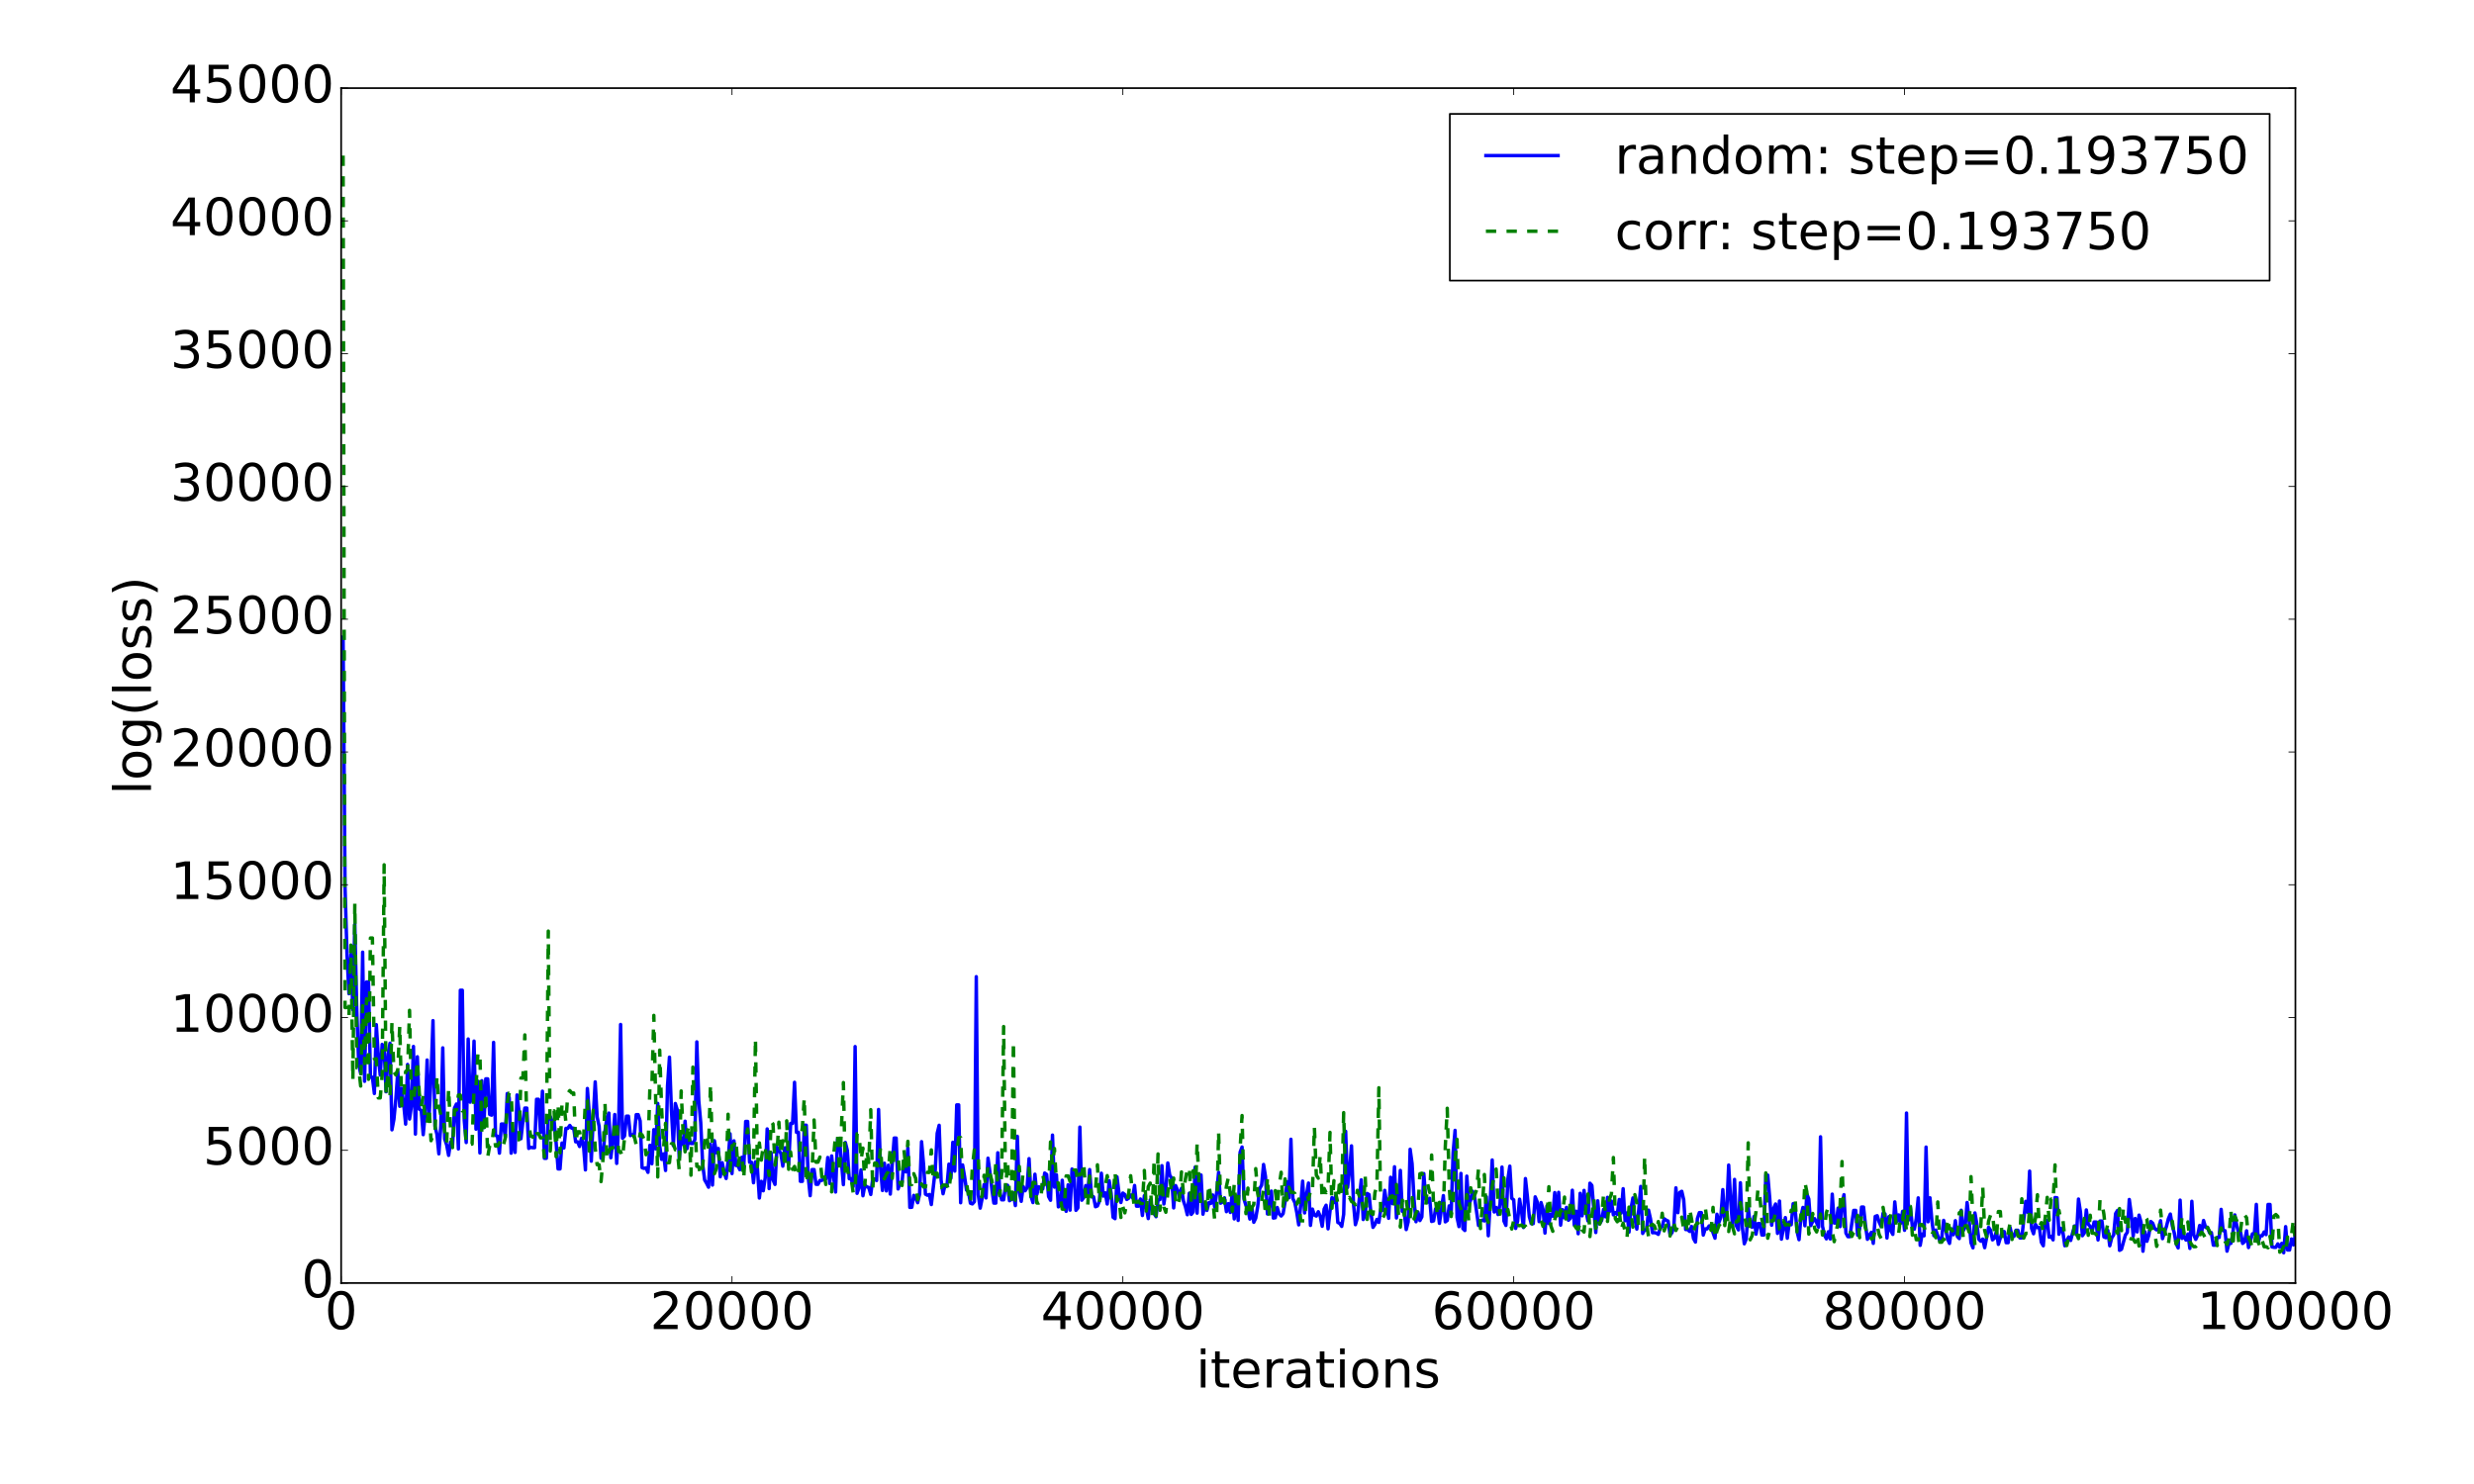 <?xml version="1.0" encoding="utf-8" standalone="no"?>
<!DOCTYPE svg PUBLIC "-//W3C//DTD SVG 1.1//EN"
  "http://www.w3.org/Graphics/SVG/1.1/DTD/svg11.dtd">
<!-- Created with matplotlib (http://matplotlib.org/) -->
<svg height="864pt" version="1.1" viewBox="0 0 1440 864" width="1440pt" xmlns="http://www.w3.org/2000/svg" xmlns:xlink="http://www.w3.org/1999/xlink">
 <defs>
  <style type="text/css">
*{stroke-linecap:butt;stroke-linejoin:round;stroke-miterlimit:100000;}
  </style>
 </defs>
 <g id="figure_1">
  <g id="patch_1">
   <path d="M 0 864 
L 1440 864 
L 1440 0 
L 0 0 
z
" style="fill:#ffffff;"/>
  </g>
  <g id="axes_1">
   <g id="patch_2">
    <path d="M 198.562 747 
L 1336.05 747 
L 1336.05 51.3 
L 198.562 51.3 
z
" style="fill:#ffffff;"/>
   </g>
   <g id="line2d_1">
    <path clip-path="url(#pf53d777269)" d="M 199.7 370.987 
L 200.837 516.443 
L 201.975 555.841 
L 203.112 578.541 
L 204.25 555.568 
L 205.387 587.838 
L 206.525 538.2 
L 207.662 588.258 
L 208.8 619.927 
L 209.937 625.006 
L 211.075 554.376 
L 212.212 629.545 
L 213.35 571.698 
L 214.487 571.698 
L 215.625 627.175 
L 216.762 627.175 
L 217.9 636.65 
L 219.037 596.558 
L 220.175 614.61 
L 221.312 625.957 
L 222.45 608.05 
L 223.587 611.193 
L 224.725 635.641 
L 225.862 613.581 
L 227 607.357 
L 228.137 657.791 
L 229.275 651.7 
L 230.412 639.849 
L 231.55 623.783 
L 232.687 644.095 
L 233.825 633.584 
L 234.962 642.754 
L 236.1 654.473 
L 237.237 619.748 
L 238.375 651.52 
L 239.512 643.628 
L 240.65 609.267 
L 241.787 660.274 
L 242.925 615.261 
L 244.062 645.741 
L 245.199 646.527 
L 246.337 660.608 
L 247.474 648.144 
L 248.612 617.161 
L 249.749 649.973 
L 250.887 627.265 
L 252.024 594.229 
L 253.162 655.683 
L 254.299 660.329 
L 255.437 671.763 
L 256.574 655.297 
L 257.712 610.078 
L 258.849 663.18 
L 259.987 666.593 
L 261.124 672.671 
L 262.262 664.945 
L 263.399 666.921 
L 264.537 645.143 
L 265.674 642.762 
L 266.812 668.933 
L 267.949 576.531 
L 269.087 576.531 
L 270.224 652.346 
L 271.362 665.187 
L 272.499 604.92 
L 273.637 641.673 
L 274.774 637.519 
L 275.912 606.14 
L 277.049 657.416 
L 278.187 629.547 
L 279.324 671.273 
L 280.462 629.2 
L 281.599 656.555 
L 282.737 628.129 
L 283.874 628.129 
L 285.012 648.812 
L 286.149 649.257 
L 287.287 606.885 
L 288.424 661.017 
L 289.562 661.527 
L 290.699 671.378 
L 291.836 654.424 
L 292.974 654.424 
L 294.111 662.097 
L 295.249 636.684 
L 296.386 639.091 
L 297.524 671.396 
L 298.661 658.307 
L 299.799 670.95 
L 300.936 637.495 
L 302.074 646.822 
L 303.211 662.988 
L 304.349 652.864 
L 305.486 645.129 
L 306.624 645.129 
L 307.761 668.613 
L 308.899 667.954 
L 310.036 668.201 
L 311.174 668.201 
L 312.311 640.016 
L 313.449 640.016 
L 314.586 659.32 
L 315.724 635.318 
L 316.861 674.363 
L 317.999 674.363 
L 319.136 650.123 
L 320.274 650.123 
L 321.411 652.965 
L 322.549 652.965 
L 323.686 665.204 
L 324.824 680.547 
L 325.961 680.547 
L 327.099 665.501 
L 328.236 668.347 
L 329.374 656.935 
L 330.511 656.935 
L 331.649 655.232 
L 332.786 656.851 
L 333.924 656.851 
L 335.061 664.776 
L 336.198 664.776 
L 337.336 667.508 
L 338.473 662.758 
L 339.611 666.716 
L 340.748 681.123 
L 341.886 633.73 
L 343.023 648.679 
L 344.161 676.037 
L 345.298 650.606 
L 346.436 629.893 
L 347.573 650.36 
L 348.711 655.709 
L 349.848 674.323 
L 350.986 674.323 
L 352.123 658.563 
L 353.261 650.719 
L 354.398 648.042 
L 355.536 674.048 
L 356.673 664.644 
L 357.811 648.87 
L 358.948 677.335 
L 360.086 654.861 
L 361.223 596.452 
L 362.361 662.719 
L 363.498 661.444 
L 364.636 649.837 
L 365.773 649.837 
L 366.911 661.138 
L 368.048 660.639 
L 369.186 660.639 
L 370.323 648.956 
L 371.461 648.956 
L 372.598 652.616 
L 373.736 679.859 
L 374.873 680.256 
L 376.011 679.929 
L 377.148 682.548 
L 378.286 666.782 
L 379.423 677.553 
L 380.56 657.694 
L 381.698 668.901 
L 382.835 642.421 
L 383.973 667.082 
L 385.11 675.009 
L 386.248 671.817 
L 387.385 681.461 
L 388.523 632.353 
L 389.66 615.505 
L 390.798 645.932 
L 391.935 667.045 
L 393.073 642.476 
L 394.21 646.145 
L 395.348 674.472 
L 396.485 662.648 
L 397.623 666.267 
L 398.76 652.772 
L 399.898 668.751 
L 401.035 662.425 
L 402.173 665.779 
L 403.31 665.779 
L 404.448 663.529 
L 405.585 606.593 
L 406.723 640.811 
L 407.86 653.575 
L 408.998 677.935 
L 410.135 686.964 
L 411.273 688.919 
L 412.41 691.196 
L 413.548 666.22 
L 414.685 689.951 
L 415.823 664.115 
L 416.96 671.13 
L 418.098 668.665 
L 419.235 685.113 
L 420.373 676.952 
L 421.51 682.631 
L 422.648 686.119 
L 423.785 676.13 
L 424.923 660.096 
L 426.06 683.257 
L 427.197 664.206 
L 428.335 678.571 
L 429.472 678.56 
L 430.61 681.02 
L 431.747 673.798 
L 432.885 680.215 
L 434.022 652.933 
L 435.16 652.933 
L 436.297 676.685 
L 437.435 676.685 
L 438.572 688.612 
L 439.71 676.414 
L 440.847 680.11 
L 441.985 697.506 
L 443.122 687.793 
L 444.26 693.272 
L 445.397 685.727 
L 446.535 657.282 
L 447.672 692.008 
L 448.81 671.232 
L 449.947 686.939 
L 451.085 689.583 
L 452.222 667.896 
L 454.497 671.56 
L 455.635 678.937 
L 456.772 668.286 
L 457.91 668.286 
L 459.047 677.914 
L 460.185 654.06 
L 461.322 654.06 
L 462.46 630.135 
L 463.597 659.262 
L 464.735 659.262 
L 465.872 687.783 
L 467.01 687.783 
L 468.147 655.109 
L 469.285 655.109 
L 470.422 685.082 
L 471.56 696.125 
L 472.697 680.933 
L 473.834 680.933 
L 474.972 689.503 
L 476.109 689.503 
L 477.247 687.251 
L 478.384 687.251 
L 479.522 686.395 
L 480.659 686.395 
L 481.797 673.914 
L 482.934 689.02 
L 484.072 673 
L 485.209 685.37 
L 486.347 694.003 
L 487.484 663.184 
L 488.622 663.184 
L 490.897 689.71 
L 492.034 665.158 
L 493.172 669.698 
L 494.309 686.245 
L 495.447 686.245 
L 496.584 690.786 
L 497.722 609.333 
L 498.859 694.77 
L 499.997 691.507 
L 501.134 681.149 
L 502.272 696.187 
L 503.409 690.035 
L 504.547 690.97 
L 505.684 691.382 
L 506.822 695.438 
L 507.959 686.398 
L 509.097 686.496 
L 510.234 687.326 
L 511.372 645.946 
L 512.509 679.9 
L 513.647 693.112 
L 514.784 677.225 
L 515.922 693.356 
L 517.059 678.396 
L 518.196 695.207 
L 519.334 677.7 
L 520.471 662.595 
L 521.609 662.595 
L 522.746 692.224 
L 523.884 688.499 
L 525.021 688.499 
L 526.159 675.962 
L 527.296 682.295 
L 528.434 668.367 
L 529.571 702.96 
L 530.709 702.887 
L 531.846 695.951 
L 532.984 697.525 
L 534.121 700.228 
L 535.259 695.307 
L 536.396 664.698 
L 537.534 677.707 
L 538.671 695.26 
L 539.809 695.883 
L 540.946 695.445 
L 542.084 701.3 
L 544.359 681.177 
L 545.496 659.839 
L 546.634 655.156 
L 547.771 687.141 
L 548.909 695.014 
L 550.046 689.973 
L 551.184 690.469 
L 552.321 677.767 
L 553.459 686.013 
L 554.596 665.046 
L 555.734 681.822 
L 556.871 643.28 
L 558.009 643.28 
L 559.146 700.245 
L 560.284 678.223 
L 561.421 684.873 
L 562.558 692.855 
L 563.696 693.875 
L 564.833 700.506 
L 565.971 700.929 
L 567.108 699.637 
L 568.246 568.634 
L 569.383 695.57 
L 570.521 703.39 
L 571.658 697.778 
L 572.796 689.671 
L 573.933 697.448 
L 575.071 674.318 
L 576.208 682.618 
L 577.346 692.57 
L 578.483 700.447 
L 579.621 700.447 
L 580.758 671.152 
L 581.896 693.806 
L 583.033 698.54 
L 584.171 698.54 
L 585.308 690.059 
L 586.446 690.059 
L 587.583 699.063 
L 588.721 698.29 
L 589.858 694.661 
L 590.996 701.905 
L 592.133 661.57 
L 593.271 694.126 
L 594.408 699.424 
L 595.546 690.779 
L 596.683 693.274 
L 597.821 691.433 
L 598.958 674.584 
L 600.096 696.437 
L 601.233 700.149 
L 602.371 683.645 
L 603.508 695.413 
L 604.646 690.957 
L 605.783 691.839 
L 606.921 692.217 
L 608.058 682.955 
L 609.195 683.757 
L 610.333 696.672 
L 611.47 698.809 
L 612.608 660.865 
L 613.745 691.161 
L 614.883 683.942 
L 616.02 702.645 
L 617.158 701.63 
L 618.295 687.166 
L 619.433 702.271 
L 620.57 705.23 
L 621.708 689.822 
L 622.845 704.549 
L 623.983 680.621 
L 625.12 683.131 
L 626.258 704.668 
L 627.395 703.267 
L 628.533 656.21 
L 629.67 698.773 
L 630.808 697.168 
L 631.945 690.244 
L 633.083 695.845 
L 634.22 680.955 
L 635.358 696.742 
L 636.495 696.788 
L 637.633 702.57 
L 638.77 702.107 
L 639.908 699.269 
L 641.045 683.061 
L 642.183 696.374 
L 643.32 694.476 
L 644.458 700.979 
L 645.595 687.387 
L 646.733 694.735 
L 647.87 708.712 
L 649.008 709.512 
L 650.145 685.182 
L 651.283 694.376 
L 652.42 700.096 
L 653.558 694.61 
L 654.695 695.461 
L 655.832 698.336 
L 656.97 697.611 
L 658.107 695.748 
L 659.245 697.356 
L 660.382 690.192 
L 661.52 702.257 
L 662.657 702.242 
L 663.795 698.067 
L 664.932 707.681 
L 666.07 696.152 
L 668.345 709.462 
L 669.482 698.624 
L 670.62 703.514 
L 671.757 706.546 
L 672.895 708.376 
L 674.032 698.623 
L 675.17 698.412 
L 676.307 678.673 
L 677.445 700.953 
L 678.582 692.736 
L 679.72 677.091 
L 680.857 684.252 
L 681.995 685.987 
L 683.132 703.257 
L 684.27 690.252 
L 685.407 692.895 
L 686.545 697.058 
L 687.682 691.838 
L 688.82 699.188 
L 689.957 702.502 
L 691.095 707.219 
L 692.232 694.726 
L 693.37 707.037 
L 694.507 705.611 
L 695.645 679.507 
L 696.782 706.298 
L 697.92 684.268 
L 699.057 684.094 
L 700.194 706.916 
L 701.332 700.942 
L 702.469 704.727 
L 703.607 700.24 
L 704.744 700.66 
L 705.882 695.72 
L 707.019 702.833 
L 708.157 694.355 
L 709.294 682.549 
L 710.432 700.51 
L 711.569 699.817 
L 712.707 697.389 
L 713.844 705.45 
L 714.982 700.768 
L 716.119 705.896 
L 717.257 694.243 
L 718.394 709.66 
L 719.532 696.406 
L 720.669 710.533 
L 721.807 670.849 
L 722.944 667.806 
L 724.082 698.166 
L 725.219 701.851 
L 726.357 704.234 
L 727.494 709.745 
L 728.632 702.764 
L 729.769 711.63 
L 730.907 709.236 
L 732.044 702.53 
L 733.182 692.127 
L 734.319 689.998 
L 735.457 677.984 
L 736.594 685.021 
L 737.732 706.777 
L 738.869 701.996 
L 740.007 693.471 
L 741.144 709.176 
L 742.282 708.982 
L 743.419 703.018 
L 744.557 706.769 
L 745.694 707.962 
L 746.831 706.621 
L 747.969 699.831 
L 749.106 688.03 
L 750.244 697.347 
L 751.381 663.301 
L 752.519 697.82 
L 753.656 700.152 
L 754.794 705.909 
L 755.931 713.116 
L 757.069 701.723 
L 758.206 687.683 
L 759.344 706.19 
L 760.481 695.323 
L 761.619 688.786 
L 762.756 713.429 
L 763.894 703.951 
L 765.031 707.464 
L 766.169 708.003 
L 767.306 705.471 
L 768.444 708.116 
L 769.581 713.958 
L 770.719 703.916 
L 771.856 701.682 
L 772.994 715.434 
L 774.131 705.241 
L 775.269 697.273 
L 776.406 700.159 
L 777.544 695.823 
L 778.681 711.694 
L 779.819 712.327 
L 780.956 714.025 
L 782.094 706.968 
L 783.231 658.658 
L 784.369 691.343 
L 785.506 681.672 
L 786.644 667.129 
L 787.781 700.393 
L 788.919 713.017 
L 790.056 709.013 
L 792.331 686.92 
L 793.468 710.008 
L 794.606 707.148 
L 795.743 694.849 
L 796.881 695.512 
L 798.018 706.772 
L 799.156 714.589 
L 800.293 712.872 
L 801.431 709.959 
L 802.568 711.687 
L 803.706 703.94 
L 804.843 704.66 
L 805.981 693.034 
L 808.256 709.303 
L 809.393 685.433 
L 810.531 700.787 
L 811.668 679.311 
L 812.806 709.098 
L 813.943 701.464 
L 815.081 681.431 
L 816.218 705.274 
L 817.356 705.993 
L 818.493 715.866 
L 819.631 711.398 
L 820.768 669.105 
L 821.906 677.466 
L 823.043 698.401 
L 824.181 711.296 
L 825.318 705.655 
L 826.456 710.608 
L 827.593 708.467 
L 828.731 683.273 
L 829.868 697.981 
L 831.006 699.924 
L 832.143 697.649 
L 833.281 711.137 
L 834.418 710.801 
L 835.556 703.852 
L 836.693 702.998 
L 837.83 712.244 
L 840.105 696.098 
L 841.243 711.381 
L 842.38 710.559 
L 843.518 702.082 
L 844.655 706.77 
L 845.793 671.167 
L 846.93 658.119 
L 848.068 708.758 
L 849.205 714.14 
L 850.343 683.181 
L 851.48 715.273 
L 852.618 716.409 
L 853.755 684.759 
L 854.893 701.59 
L 856.03 698.575 
L 857.168 693.575 
L 858.305 697.217 
L 860.58 713.505 
L 861.718 710.704 
L 862.855 710.344 
L 863.993 710.848 
L 865.13 696.767 
L 866.268 719.467 
L 867.405 699.37 
L 868.543 675.357 
L 869.68 705.626 
L 870.818 703.018 
L 871.955 707.091 
L 873.093 700.922 
L 874.23 679.489 
L 875.368 710.882 
L 876.505 713.446 
L 877.643 686.672 
L 878.78 678.949 
L 879.918 697.668 
L 881.055 698.55 
L 882.192 715.201 
L 883.33 710.946 
L 884.467 698.169 
L 885.605 705.224 
L 886.742 714.672 
L 887.88 686.171 
L 889.017 696.601 
L 890.155 708.409 
L 891.292 712.418 
L 892.43 712.428 
L 893.567 696.825 
L 894.705 699.666 
L 895.842 711.22 
L 896.98 700.146 
L 898.117 704.073 
L 899.255 717.913 
L 900.392 702.128 
L 901.53 712.372 
L 902.667 706.812 
L 903.805 708.082 
L 904.942 694.339 
L 906.08 707.908 
L 907.217 694.188 
L 908.355 713.296 
L 909.492 704.275 
L 910.63 709.018 
L 911.767 702.967 
L 912.905 710.443 
L 914.042 709.262 
L 915.18 692.968 
L 916.317 713.224 
L 917.455 705.18 
L 918.592 718.28 
L 919.73 694.767 
L 920.867 707.853 
L 922.005 693.064 
L 923.142 705.049 
L 924.28 710.832 
L 925.417 688.88 
L 926.554 690.159 
L 928.829 717.588 
L 929.967 699.117 
L 931.104 712.398 
L 932.242 710.575 
L 933.379 704.121 
L 934.517 708.458 
L 935.654 697.108 
L 936.792 705.387 
L 937.929 699.27 
L 939.067 707.301 
L 940.204 705.934 
L 941.342 707.055 
L 942.479 698.361 
L 943.617 706.271 
L 944.754 692.076 
L 945.892 710.729 
L 947.029 706.176 
L 948.167 717.354 
L 949.304 703.784 
L 950.442 697.437 
L 951.579 709.503 
L 952.717 715.592 
L 953.854 704.158 
L 954.992 690.755 
L 956.129 718.123 
L 957.267 716.016 
L 958.404 716.105 
L 959.542 704.566 
L 960.679 709.619 
L 961.817 717.712 
L 962.954 717.648 
L 964.092 717.889 
L 965.229 718.668 
L 966.367 714.928 
L 967.504 714.079 
L 968.642 709.559 
L 969.779 710.377 
L 970.917 710.917 
L 972.054 718.984 
L 973.191 717.708 
L 974.329 713.194 
L 975.466 691.578 
L 976.604 706.033 
L 977.741 694.242 
L 978.879 693.591 
L 980.016 698.558 
L 981.154 715.852 
L 982.291 715.852 
L 983.429 716.941 
L 984.566 714.052 
L 985.704 721.071 
L 986.841 723.139 
L 987.979 709.451 
L 989.116 705.995 
L 990.254 705.995 
L 991.391 719.071 
L 992.529 715.461 
L 993.666 715.461 
L 994.804 713.748 
L 995.941 713.748 
L 997.079 717.725 
L 998.216 720.896 
L 999.354 706.949 
L 1000.491 711.752 
L 1001.629 708.665 
L 1002.766 692.614 
L 1003.904 710.997 
L 1005.041 705.26 
L 1006.179 678.311 
L 1007.316 698.543 
L 1008.454 714.069 
L 1009.591 686.672 
L 1010.729 713.834 
L 1011.866 716.061 
L 1013.004 688.627 
L 1014.141 714.614 
L 1015.279 724.14 
L 1016.416 721.252 
L 1017.553 702.922 
L 1018.691 712.967 
L 1019.828 714.544 
L 1020.966 708.247 
L 1022.103 718.535 
L 1023.241 712.354 
L 1024.378 712.354 
L 1025.516 719.039 
L 1026.653 719.039 
L 1027.791 684.184 
L 1028.928 684.184 
L 1030.066 697.463 
L 1031.203 713.332 
L 1032.341 703.584 
L 1033.478 700.974 
L 1034.616 718.098 
L 1035.753 699.252 
L 1036.891 721.451 
L 1039.166 708.891 
L 1040.303 720.912 
L 1041.441 711.478 
L 1042.578 713.044 
L 1043.716 700.807 
L 1044.853 703.828 
L 1045.991 717.032 
L 1047.128 721.754 
L 1048.266 708.165 
L 1049.403 702.982 
L 1050.541 713.65 
L 1051.678 695.217 
L 1052.816 698.06 
L 1053.953 713.548 
L 1055.091 711.103 
L 1056.228 709.521 
L 1057.366 711.846 
L 1058.503 714.443 
L 1059.641 661.864 
L 1060.778 713.835 
L 1061.916 719.029 
L 1063.053 721.264 
L 1064.19 717.15 
L 1065.328 721.341 
L 1066.465 695.243 
L 1067.603 712.065 
L 1068.74 712.065 
L 1069.878 703.379 
L 1071.015 714.142 
L 1072.153 701.213 
L 1073.29 695.569 
L 1074.428 717.893 
L 1075.565 719.989 
L 1076.703 719.989 
L 1078.978 704.702 
L 1080.115 704.702 
L 1081.253 719.137 
L 1082.39 715.537 
L 1083.528 702.773 
L 1084.665 702.773 
L 1085.803 713.15 
L 1086.94 721.53 
L 1088.078 719.04 
L 1089.215 717.451 
L 1090.353 723.899 
L 1091.49 708.21 
L 1092.628 707.799 
L 1093.765 711.49 
L 1094.903 714.058 
L 1096.04 706.411 
L 1097.178 706.798 
L 1098.315 720.781 
L 1099.453 708.329 
L 1100.59 716.593 
L 1101.728 718.678 
L 1102.865 699.752 
L 1104.003 711.202 
L 1105.14 707.312 
L 1106.278 712.212 
L 1107.415 705.255 
L 1108.553 716.283 
L 1109.69 648.015 
L 1110.827 710.322 
L 1111.965 703.211 
L 1113.102 714.142 
L 1114.24 715.647 
L 1115.377 709.483 
L 1116.515 697.409 
L 1117.652 725.051 
L 1118.79 718.436 
L 1119.927 719.498 
L 1121.065 667.851 
L 1122.202 711.331 
L 1123.34 697.365 
L 1124.477 710.794 
L 1125.615 719.41 
L 1126.752 716.14 
L 1127.89 719.565 
L 1129.027 722.306 
L 1130.165 720.901 
L 1131.302 710.515 
L 1132.44 715.347 
L 1133.577 721.364 
L 1134.715 723.931 
L 1135.852 715.53 
L 1136.99 718.868 
L 1138.127 710.691 
L 1139.265 719.859 
L 1140.402 721.111 
L 1141.54 704.617 
L 1142.677 716.573 
L 1143.815 714.469 
L 1144.952 700.114 
L 1146.09 710.233 
L 1147.227 723.509 
L 1148.365 726.505 
L 1149.502 706.18 
L 1150.64 712.733 
L 1151.777 721.507 
L 1152.915 722.63 
L 1154.052 721.396 
L 1155.189 726.413 
L 1157.464 714.557 
L 1158.602 716.256 
L 1159.739 721.858 
L 1160.877 720.853 
L 1162.014 716.855 
L 1163.152 724.473 
L 1165.427 717.039 
L 1166.564 717.039 
L 1167.702 723.506 
L 1168.839 723.506 
L 1169.977 714.659 
L 1171.114 719.824 
L 1172.252 719.824 
L 1173.389 716.272 
L 1174.527 716.272 
L 1175.664 720.729 
L 1176.802 720.729 
L 1179.077 699.441 
L 1180.214 705.834 
L 1181.352 681.844 
L 1182.489 715.132 
L 1183.627 718.307 
L 1184.764 712.858 
L 1185.902 714.718 
L 1187.039 714.718 
L 1188.177 723.298 
L 1189.314 725.296 
L 1190.452 710.556 
L 1191.589 710.556 
L 1192.727 720.306 
L 1193.864 719.792 
L 1195.002 721.862 
L 1196.139 697.223 
L 1197.277 697.36 
L 1198.414 718.577 
L 1199.552 715.137 
L 1200.689 717.135 
L 1201.826 725.284 
L 1202.964 722.283 
L 1204.101 720.177 
L 1205.239 722.204 
L 1206.376 717.738 
L 1207.514 713.739 
L 1208.651 718.799 
L 1209.789 698.106 
L 1210.926 705.588 
L 1212.064 719.451 
L 1213.201 717.83 
L 1214.339 704.429 
L 1215.476 712.718 
L 1216.614 714.089 
L 1217.751 716.834 
L 1218.889 711.459 
L 1220.026 711.459 
L 1221.164 721.906 
L 1222.301 710.908 
L 1223.439 710.908 
L 1224.576 720.139 
L 1225.714 720.595 
L 1226.851 716.321 
L 1227.989 725.313 
L 1229.126 720.693 
L 1230.264 718.983 
L 1231.401 706.553 
L 1232.539 704.712 
L 1233.676 727.963 
L 1234.814 727.346 
L 1237.089 719.071 
L 1238.226 717.453 
L 1239.364 698.368 
L 1240.501 706.807 
L 1241.639 719.678 
L 1242.776 709.413 
L 1243.914 717.228 
L 1245.051 707.456 
L 1246.188 711.52 
L 1247.326 728.477 
L 1248.463 717.107 
L 1249.601 722.706 
L 1250.738 719.097 
L 1251.876 711.173 
L 1253.013 712.21 
L 1254.151 715.248 
L 1255.288 716.068 
L 1256.426 715.456 
L 1257.563 710.704 
L 1258.701 721.144 
L 1259.838 717.382 
L 1260.976 714.068 
L 1262.113 709.564 
L 1263.251 706.835 
L 1264.388 713.601 
L 1265.526 717.746 
L 1266.663 724.118 
L 1267.801 726.548 
L 1268.938 698.731 
L 1270.076 721.019 
L 1271.213 719.702 
L 1272.351 721.986 
L 1273.488 718.451 
L 1274.626 726.838 
L 1275.763 699.412 
L 1276.901 719.04 
L 1278.038 721.595 
L 1279.176 719.157 
L 1280.313 713.478 
L 1281.451 717.545 
L 1282.588 710.572 
L 1283.726 714.485 
L 1284.863 714.485 
L 1286.001 717.64 
L 1287.138 717.64 
L 1288.276 724.946 
L 1289.413 724.946 
L 1290.551 720.465 
L 1291.688 720.465 
L 1292.825 704.114 
L 1293.963 716.522 
L 1295.1 716.522 
L 1296.238 728.437 
L 1297.375 723.922 
L 1298.513 723.922 
L 1299.65 717.868 
L 1300.788 707.338 
L 1301.925 713.642 
L 1303.063 717.901 
L 1304.2 717.731 
L 1305.338 723.938 
L 1306.475 722.939 
L 1307.613 716.58 
L 1308.75 726.337 
L 1311.025 718.354 
L 1312.163 718.354 
L 1313.3 701.205 
L 1314.438 723.064 
L 1315.575 719.513 
L 1316.713 719.513 
L 1317.85 717.261 
L 1318.988 718.802 
L 1320.125 701.255 
L 1321.263 701.255 
L 1322.4 725.947 
L 1323.538 726.205 
L 1324.675 726.205 
L 1325.813 724.194 
L 1326.95 726.157 
L 1328.088 723.903 
L 1329.225 729.373 
L 1330.363 714.165 
L 1331.5 727.755 
L 1332.638 727.755 
L 1333.775 721.353 
L 1334.913 724.789 
L 1336.05 718.671 
L 1336.05 718.671 
" style="fill:none;stroke:#0000ff;stroke-linecap:square;stroke-width:2.0;"/>
   </g>
   <g id="line2d_2">
    <path clip-path="url(#pf53d777269)" d="M 199.7 90.599 
L 200.837 586.602 
L 201.975 586.602 
L 203.112 592.153 
L 204.25 550.25 
L 205.387 628.834 
L 206.525 526.022 
L 207.662 621.716 
L 208.8 621.716 
L 209.937 632.31 
L 211.075 585.562 
L 212.212 619.226 
L 213.35 581.484 
L 214.487 628.394 
L 215.625 546.119 
L 216.762 546.119 
L 217.9 616.45 
L 219.037 616.45 
L 220.175 639.208 
L 221.312 639.208 
L 222.45 625.709 
L 223.587 503.501 
L 224.725 637.286 
L 225.862 623.753 
L 227 638.311 
L 228.137 595.016 
L 229.275 624.077 
L 230.412 625.855 
L 231.55 622.616 
L 232.687 597.176 
L 233.825 643.804 
L 234.962 639.403 
L 236.1 623.926 
L 237.237 622.813 
L 238.375 588.224 
L 239.512 641.989 
L 240.65 641.989 
L 241.787 630.732 
L 242.925 617.439 
L 244.062 636.594 
L 245.199 644.062 
L 246.337 637.655 
L 247.474 653.846 
L 248.612 653.846 
L 249.749 644.788 
L 250.887 664.111 
L 252.024 661.073 
L 253.162 661.073 
L 254.299 626.451 
L 255.437 643.849 
L 256.574 649.199 
L 257.712 649.199 
L 258.849 658.977 
L 259.987 665.421 
L 261.124 633.796 
L 262.262 658.229 
L 263.399 668.131 
L 264.537 646.214 
L 265.674 646.214 
L 266.812 637.563 
L 267.949 637.563 
L 269.087 646.732 
L 270.224 646.732 
L 271.362 666.63 
L 272.499 666.63 
L 273.637 666.101 
L 274.774 666.101 
L 275.912 633.257 
L 277.049 633.257 
L 278.187 612.952 
L 279.324 612.952 
L 280.462 660.023 
L 281.599 660.717 
L 282.737 635.871 
L 283.874 673.652 
L 285.012 667.065 
L 286.149 667.065 
L 287.287 657.83 
L 288.424 667.22 
L 289.562 667.22 
L 291.836 663.356 
L 292.974 666.93 
L 294.111 662.484 
L 295.249 642.068 
L 296.386 636.348 
L 297.524 636.348 
L 298.661 661.623 
L 299.799 661.623 
L 300.936 663.566 
L 302.074 663.566 
L 303.211 627.632 
L 304.349 627.632 
L 305.486 602.532 
L 306.624 654.319 
L 307.761 654.319 
L 308.899 661.547 
L 310.036 661.547 
L 311.174 664.569 
L 312.311 660.021 
L 313.449 660.021 
L 314.586 662.473 
L 315.724 662.473 
L 316.861 673.655 
L 317.999 666.137 
L 319.136 542.102 
L 320.274 670.134 
L 321.411 649.489 
L 322.549 646.744 
L 323.686 673.433 
L 324.824 642.471 
L 325.961 671.173 
L 327.099 642.672 
L 328.236 642.672 
L 329.374 653.181 
L 330.511 636.581 
L 331.649 634.946 
L 332.786 636.364 
L 333.924 636.364 
L 335.061 665.062 
L 336.198 658.904 
L 337.336 658.904 
L 338.473 664.4 
L 339.611 664.4 
L 340.748 640.56 
L 341.886 640.56 
L 343.023 670.204 
L 344.161 659.573 
L 345.298 646.358 
L 346.436 668.42 
L 347.573 678.108 
L 348.711 678.108 
L 349.848 687.937 
L 350.986 674.722 
L 352.123 641.69 
L 353.261 675.172 
L 354.398 669.989 
L 355.536 668.432 
L 356.673 668.432 
L 357.811 652.777 
L 358.948 652.777 
L 360.086 670.468 
L 361.223 670.468 
L 362.361 673.761 
L 363.498 662.483 
L 366.911 662.547 
L 368.048 661.575 
L 369.186 661.575 
L 370.323 666.548 
L 371.461 666.548 
L 372.598 659.932 
L 373.736 660.783 
L 374.873 663.305 
L 376.011 672.301 
L 377.148 670.47 
L 378.286 632.678 
L 379.423 632.678 
L 380.56 591.172 
L 381.698 642.954 
L 382.835 685.236 
L 383.973 611.398 
L 385.11 645.791 
L 386.248 668.302 
L 387.385 653.987 
L 388.523 676.904 
L 389.66 676.904 
L 390.798 665.871 
L 391.935 665.871 
L 393.073 669.426 
L 394.21 669.426 
L 395.348 681.274 
L 396.485 635.162 
L 397.623 659.685 
L 398.76 670.592 
L 399.898 659.557 
L 401.035 654.865 
L 402.173 684.213 
L 403.31 621.29 
L 405.585 679.033 
L 406.723 679.28 
L 407.86 684.393 
L 408.998 678.834 
L 410.135 664.757 
L 411.273 660.055 
L 412.41 668.9 
L 413.548 631.2 
L 414.685 671.814 
L 415.823 683.353 
L 416.96 680.337 
L 418.098 670.763 
L 419.235 678.677 
L 420.373 677.969 
L 421.51 683.783 
L 422.648 681.97 
L 423.785 648.723 
L 424.923 681.606 
L 426.06 666.995 
L 427.197 666.678 
L 428.335 663.421 
L 429.472 679.408 
L 430.61 672.461 
L 431.747 672.345 
L 432.885 686.279 
L 434.022 664.512 
L 435.16 657.277 
L 436.297 673.007 
L 437.435 682.378 
L 438.572 677.158 
L 439.71 604.665 
L 440.847 679.222 
L 441.985 665.422 
L 443.122 675.436 
L 444.26 666.975 
L 445.397 667.526 
L 446.535 677.233 
L 447.672 684.353 
L 448.81 652.899 
L 449.947 654.426 
L 451.085 678.32 
L 452.222 671.672 
L 453.36 653.353 
L 454.497 672.515 
L 455.635 664.148 
L 456.772 679.844 
L 457.91 652.554 
L 459.047 680.76 
L 460.185 670.725 
L 461.322 680.84 
L 462.46 679.12 
L 463.597 684.018 
L 464.735 684.91 
L 465.872 663.894 
L 467.01 656.492 
L 468.147 639.073 
L 469.285 689.007 
L 470.422 682.657 
L 471.56 689.662 
L 472.697 681.869 
L 473.834 652.059 
L 474.972 676.65 
L 476.109 676.615 
L 477.247 673.651 
L 478.384 685.25 
L 479.522 681.569 
L 480.659 689.6 
L 481.797 688.679 
L 482.934 691.82 
L 484.072 693.921 
L 485.209 673.364 
L 486.347 660.75 
L 487.484 660.75 
L 488.622 682.754 
L 490.897 630.28 
L 492.034 685.487 
L 493.172 679.94 
L 494.309 686.138 
L 495.447 686.138 
L 496.584 694.342 
L 497.722 694.342 
L 498.859 660.084 
L 499.997 660.084 
L 501.134 675.325 
L 502.272 668.433 
L 503.409 689.891 
L 504.547 669.666 
L 505.684 676.84 
L 506.822 646.048 
L 507.959 692.328 
L 509.097 677.149 
L 510.234 677.22 
L 511.372 680.072 
L 512.509 668.071 
L 513.647 684.552 
L 514.784 686.347 
L 515.922 683.727 
L 517.059 682.124 
L 518.196 667.869 
L 519.334 685.998 
L 520.471 670.889 
L 521.609 672.003 
L 522.746 672.003 
L 523.884 688.878 
L 525.021 690.225 
L 526.159 669.436 
L 527.296 680.727 
L 528.434 664.498 
L 529.571 689.672 
L 530.709 689.672 
L 531.846 683.323 
L 532.984 686.09 
L 534.121 698.492 
L 535.259 693.425 
L 536.396 689.273 
L 537.534 691.06 
L 538.671 691.06 
L 539.809 682.541 
L 540.946 682.541 
L 542.084 669.482 
L 543.221 687.429 
L 544.359 683.102 
L 545.496 683.102 
L 546.634 691.416 
L 547.771 691.416 
L 548.909 689.976 
L 551.184 690.081 
L 552.321 693.219 
L 553.459 683.202 
L 554.596 683.385 
L 555.734 672.085 
L 556.871 671.261 
L 558.009 662.329 
L 559.146 662.329 
L 560.284 688.376 
L 562.558 688.46 
L 563.696 696.237 
L 564.833 700.423 
L 565.971 679.53 
L 567.108 669.472 
L 568.246 672.933 
L 569.383 673.445 
L 570.521 698.18 
L 571.658 696.142 
L 572.796 684.245 
L 573.933 690.087 
L 575.071 678.486 
L 576.208 683.386 
L 577.346 687.43 
L 578.483 695.407 
L 579.621 676.878 
L 580.758 690.881 
L 581.896 696.123 
L 583.033 683.333 
L 584.171 597.67 
L 585.308 693.202 
L 586.446 676.035 
L 587.583 695.711 
L 588.721 700.682 
L 589.858 606.298 
L 590.996 698.671 
L 592.133 699.177 
L 593.271 679.112 
L 594.408 695.45 
L 595.546 681.317 
L 596.683 681.317 
L 597.821 680.284 
L 598.958 680.284 
L 600.096 697.559 
L 601.233 688.446 
L 602.371 688.446 
L 603.508 700.409 
L 604.646 700.409 
L 605.783 699.816 
L 606.921 683.737 
L 608.058 689.602 
L 609.195 690.33 
L 610.333 694.668 
L 611.47 664.855 
L 612.608 678.297 
L 613.745 668.689 
L 614.883 688.734 
L 616.02 688.734 
L 617.158 698.057 
L 618.295 703.968 
L 619.433 703.968 
L 620.57 684.628 
L 621.708 684.628 
L 622.845 687.851 
L 623.983 686.15 
L 625.12 681.168 
L 626.258 681.168 
L 627.395 688.006 
L 628.533 683.589 
L 629.67 683.589 
L 630.808 676.906 
L 631.945 696.579 
L 633.083 702.369 
L 634.22 684.7 
L 635.358 696.739 
L 636.495 691.775 
L 637.633 692.399 
L 638.77 678.168 
L 639.908 700.269 
L 641.045 692.777 
L 642.183 691.687 
L 643.32 690.393 
L 644.458 684.454 
L 645.595 689.782 
L 646.733 697.681 
L 647.87 697.231 
L 649.008 682.021 
L 650.145 699.418 
L 651.283 697.348 
L 652.42 708.803 
L 653.558 702.602 
L 654.695 706.148 
L 656.97 694.664 
L 658.107 684.523 
L 659.245 694.926 
L 660.382 703.755 
L 661.52 699.674 
L 662.657 699.386 
L 663.795 700.575 
L 664.932 700.749 
L 666.07 681.449 
L 667.207 705.068 
L 668.345 690.88 
L 669.482 688.813 
L 670.62 707.742 
L 671.757 674.769 
L 672.895 707.815 
L 674.032 671.837 
L 675.17 704.655 
L 676.307 686.965 
L 677.445 702.867 
L 678.582 705.786 
L 679.72 694.588 
L 680.857 685.852 
L 681.995 694.287 
L 683.132 685.885 
L 684.27 698.342 
L 685.407 702.454 
L 686.545 697.947 
L 687.682 682.313 
L 688.82 694.588 
L 689.957 686.507 
L 691.095 680.917 
L 692.232 679.358 
L 693.37 700.254 
L 694.507 681.589 
L 695.645 700.283 
L 696.782 665.387 
L 697.92 689.218 
L 699.057 701.446 
L 700.194 700.74 
L 701.332 698.103 
L 702.469 704.719 
L 703.607 689.483 
L 704.744 697.005 
L 705.882 697.765 
L 707.019 710.436 
L 708.157 708.153 
L 709.294 658.815 
L 710.432 699.406 
L 711.569 694.01 
L 712.707 700.516 
L 713.844 690.663 
L 714.982 685.497 
L 717.257 705.202 
L 718.394 689.148 
L 719.532 702.64 
L 720.669 703.828 
L 721.807 668.891 
L 722.944 649.478 
L 724.082 695.293 
L 725.219 706.582 
L 726.357 691.721 
L 727.494 708.231 
L 728.632 703.158 
L 729.769 701.239 
L 730.907 680.388 
L 732.044 694.854 
L 733.182 700.879 
L 734.319 699.606 
L 735.457 692.805 
L 736.594 707.406 
L 737.732 685.193 
L 738.869 707.97 
L 740.007 707.107 
L 741.144 708.169 
L 742.282 693.201 
L 743.419 701.816 
L 744.557 690.424 
L 745.694 682.503 
L 746.831 702.341 
L 747.969 686.367 
L 749.106 698.641 
L 750.244 691.22 
L 751.381 694.122 
L 752.519 694.083 
L 753.656 694.859 
L 754.794 701.083 
L 755.931 698.099 
L 757.069 710.746 
L 759.344 710.797 
L 760.481 694.784 
L 761.619 698.368 
L 762.756 693.326 
L 763.894 694.429 
L 765.031 655.925 
L 766.169 684.137 
L 767.306 685.961 
L 768.444 672.494 
L 769.581 698.198 
L 770.719 691.922 
L 771.856 694.376 
L 772.994 691.255 
L 774.131 659.284 
L 775.269 703.422 
L 776.406 687.395 
L 777.544 695.073 
L 778.681 700.504 
L 779.819 686.035 
L 780.956 695.186 
L 782.094 647.781 
L 783.231 687.755 
L 784.369 699.376 
L 785.506 697.196 
L 786.644 699.523 
L 787.781 700.25 
L 788.919 701.431 
L 790.056 693.003 
L 791.193 696.38 
L 792.331 695.168 
L 793.468 703.919 
L 794.606 684.643 
L 795.743 709.956 
L 796.881 701.548 
L 798.018 706.286 
L 799.156 707.031 
L 800.293 694.237 
L 801.431 690.602 
L 802.568 633.318 
L 803.706 709.974 
L 804.843 709.198 
L 805.981 706.967 
L 807.118 697.64 
L 808.256 698.305 
L 809.393 696.562 
L 810.531 696.277 
L 811.668 703.009 
L 812.806 689.652 
L 813.943 706.642 
L 815.081 714.409 
L 816.218 698.738 
L 817.356 707.614 
L 818.493 698.104 
L 819.631 707.875 
L 820.768 709.772 
L 821.906 697.272 
L 823.043 709.675 
L 824.181 706.262 
L 825.318 703.957 
L 826.456 683.375 
L 827.593 683.066 
L 828.731 685.551 
L 829.868 701.85 
L 831.006 689.462 
L 832.143 694.255 
L 833.281 672.473 
L 834.418 701.806 
L 835.556 698.897 
L 836.693 707.917 
L 837.83 700.02 
L 838.968 704.873 
L 840.105 706.468 
L 841.243 667.441 
L 842.38 645.248 
L 843.518 690.064 
L 844.655 708.277 
L 845.793 698.862 
L 846.93 675.957 
L 848.068 663.339 
L 849.205 700.481 
L 852.618 710.32 
L 853.755 695.55 
L 854.893 711.265 
L 856.03 691.54 
L 857.168 699.734 
L 858.305 695.846 
L 859.443 692.869 
L 860.58 680.386 
L 861.718 715.27 
L 862.855 701.364 
L 863.993 683.811 
L 865.13 708.497 
L 866.268 711.732 
L 867.405 703.351 
L 868.543 690.866 
L 869.68 684.04 
L 870.818 680.641 
L 871.955 700.198 
L 873.093 706.9 
L 874.23 698.673 
L 875.368 685.762 
L 876.505 707.67 
L 877.643 704.162 
L 879.918 715.543 
L 881.055 710.673 
L 882.192 714.612 
L 883.33 713.445 
L 884.467 713.599 
L 885.605 713.221 
L 886.742 714.293 
L 887.88 713.81 
L 889.017 716.146 
L 890.155 713.477 
L 891.292 712.934 
L 892.43 707.603 
L 893.567 709.217 
L 894.705 708.833 
L 895.842 710.156 
L 896.98 710.372 
L 898.117 714.003 
L 899.255 710.252 
L 900.392 709.001 
L 901.53 690.912 
L 902.667 713.657 
L 903.805 716.875 
L 904.942 710.189 
L 906.08 705.713 
L 907.217 710.69 
L 908.355 704.434 
L 909.492 706.541 
L 910.63 696.954 
L 911.767 711.453 
L 912.905 710.457 
L 914.042 699.324 
L 915.18 698.344 
L 916.317 713.134 
L 917.455 715.007 
L 918.592 715.844 
L 919.73 711.729 
L 920.867 716.124 
L 922.005 717.291 
L 923.142 701.222 
L 924.28 695.151 
L 925.417 719.938 
L 926.554 707.683 
L 927.692 697.708 
L 928.829 715.132 
L 929.967 709.647 
L 931.104 712.711 
L 932.242 709.549 
L 933.379 694.794 
L 934.517 707.724 
L 935.654 711.138 
L 936.792 698.112 
L 937.929 695.193 
L 939.067 673.923 
L 940.204 709.521 
L 941.342 711.322 
L 942.479 704.33 
L 943.617 715.864 
L 944.754 712.141 
L 945.892 717.07 
L 947.029 720.816 
L 948.167 702.792 
L 949.304 706.111 
L 950.442 714.456 
L 951.579 695.528 
L 952.717 700.628 
L 953.854 715.992 
L 954.992 715.987 
L 956.129 717.048 
L 957.267 673.229 
L 958.404 712.664 
L 959.542 719.917 
L 960.679 713.711 
L 961.817 712.799 
L 962.954 713.71 
L 964.092 717.307 
L 965.229 711.185 
L 966.367 715.576 
L 967.504 706.362 
L 968.642 716.601 
L 969.779 713.361 
L 970.917 713.418 
L 972.054 719.608 
L 973.191 710.423 
L 974.329 712.399 
L 975.466 716.398 
L 977.741 711.452 
L 978.879 708.619 
L 980.016 715.808 
L 981.154 710.899 
L 982.291 717.605 
L 983.429 703.712 
L 984.566 709.774 
L 985.704 717.042 
L 986.841 713.401 
L 987.979 711.958 
L 989.116 715.714 
L 990.254 711.976 
L 991.391 709.034 
L 992.529 702.558 
L 993.666 711.632 
L 994.804 712.144 
L 995.941 716.32 
L 997.079 702.935 
L 998.216 721.13 
L 999.354 716.671 
L 1000.491 713.582 
L 1001.629 712.16 
L 1002.766 703.536 
L 1003.904 713.53 
L 1005.041 703.899 
L 1006.179 717.001 
L 1007.316 708.915 
L 1008.454 714.271 
L 1009.591 718.328 
L 1010.729 710.856 
L 1011.866 710.856 
L 1013.004 700.171 
L 1014.141 706.713 
L 1015.279 706.549 
L 1016.416 713.526 
L 1017.553 665.373 
L 1018.691 721.825 
L 1019.828 719.451 
L 1020.966 713.08 
L 1022.103 705.312 
L 1023.241 692.148 
L 1024.378 697.324 
L 1025.516 709.986 
L 1026.653 714.203 
L 1027.791 682.881 
L 1028.928 720.899 
L 1030.066 716.285 
L 1031.203 710.613 
L 1032.341 710.613 
L 1033.478 706.114 
L 1034.616 706.114 
L 1035.753 715.624 
L 1036.891 715.624 
L 1038.028 710.684 
L 1039.166 713.222 
L 1040.303 712.916 
L 1041.441 713.147 
L 1042.578 704.638 
L 1043.716 704.638 
L 1044.853 697.54 
L 1045.991 717.197 
L 1047.128 715.549 
L 1048.266 707.207 
L 1049.403 712.602 
L 1050.541 688.156 
L 1051.678 693.954 
L 1052.816 718.511 
L 1053.953 714.863 
L 1055.091 706.477 
L 1056.228 715.258 
L 1057.366 717.247 
L 1058.503 713.468 
L 1059.641 706.863 
L 1060.778 719.051 
L 1061.916 715.567 
L 1063.053 706.045 
L 1064.19 702.644 
L 1065.328 708.517 
L 1066.465 716.631 
L 1067.603 722.905 
L 1069.878 711.505 
L 1071.015 702.068 
L 1072.153 676.256 
L 1073.29 713.463 
L 1074.428 717.638 
L 1075.565 716.365 
L 1076.703 716.365 
L 1077.84 719.867 
L 1078.978 717.594 
L 1080.115 716.836 
L 1081.253 707.639 
L 1082.39 720.594 
L 1083.528 706.588 
L 1084.665 709.305 
L 1085.803 715.045 
L 1086.94 718.862 
L 1088.078 718.014 
L 1089.215 721.25 
L 1090.353 720.996 
L 1091.49 715.856 
L 1092.628 713.602 
L 1093.765 718.775 
L 1094.903 721.056 
L 1096.04 702.929 
L 1097.178 709.937 
L 1098.315 712.726 
L 1099.453 713.269 
L 1100.59 706.902 
L 1101.728 706.902 
L 1102.865 704.708 
L 1104.003 717.294 
L 1105.14 718.071 
L 1106.278 708.036 
L 1107.415 710.106 
L 1108.553 704.083 
L 1109.69 717.552 
L 1110.827 702.359 
L 1111.965 702.359 
L 1113.102 719.126 
L 1114.24 715.37 
L 1115.377 721.782 
L 1116.515 721.782 
L 1117.652 712.984 
L 1118.79 712.984 
L 1119.927 714.359 
L 1121.065 718.195 
L 1122.202 716.975 
L 1123.34 716.874 
L 1124.477 717.406 
L 1125.615 717.406 
L 1126.752 720.612 
L 1127.89 699.787 
L 1129.027 723.23 
L 1130.165 723.23 
L 1131.302 721.338 
L 1132.44 723.117 
L 1133.577 709.32 
L 1134.715 715.469 
L 1135.852 715.544 
L 1136.99 717.766 
L 1138.127 720.285 
L 1139.265 720.993 
L 1140.402 706.155 
L 1141.54 705.172 
L 1142.677 720.347 
L 1143.815 713.657 
L 1144.952 713.657 
L 1146.09 717.263 
L 1147.227 685.049 
L 1148.365 710.874 
L 1149.502 724.949 
L 1150.64 710.682 
L 1151.777 712.58 
L 1152.915 714.126 
L 1154.052 691.08 
L 1155.189 716.42 
L 1156.327 720.282 
L 1157.464 710.928 
L 1158.602 707.491 
L 1159.739 706.419 
L 1160.877 717.42 
L 1162.014 720.649 
L 1163.152 705.38 
L 1164.289 705.38 
L 1165.427 721.01 
L 1166.564 721.911 
L 1167.702 721.911 
L 1168.839 718.067 
L 1169.977 712.005 
L 1171.114 721.637 
L 1172.252 715.664 
L 1173.389 715.664 
L 1174.527 719.726 
L 1175.664 719.726 
L 1176.802 697.953 
L 1177.939 720.823 
L 1179.077 718.057 
L 1180.214 718.057 
L 1181.352 703.439 
L 1182.489 709.655 
L 1183.627 715.138 
L 1184.764 709.06 
L 1185.902 695.59 
L 1187.039 714.234 
L 1188.177 711.83 
L 1189.314 717.587 
L 1190.452 708.8 
L 1191.589 697.127 
L 1192.727 710.419 
L 1193.864 698.103 
L 1195.002 699.285 
L 1196.139 678.221 
L 1197.277 708.845 
L 1198.414 704.675 
L 1199.552 710.514 
L 1200.689 709.801 
L 1201.826 720.923 
L 1202.964 725.168 
L 1204.101 720.398 
L 1205.239 721.294 
L 1206.376 721.294 
L 1207.514 712.821 
L 1208.651 718.174 
L 1209.789 721.14 
L 1210.926 714.775 
L 1212.064 715.989 
L 1213.201 709.373 
L 1214.339 710.99 
L 1215.476 719.208 
L 1216.614 707.517 
L 1217.751 717.972 
L 1218.889 717.972 
L 1220.026 718.53 
L 1221.164 721.048 
L 1222.301 698.7 
L 1223.439 700.249 
L 1224.576 706.898 
L 1225.714 717.768 
L 1226.851 712.56 
L 1227.989 721.929 
L 1229.126 717.861 
L 1230.264 717.861 
L 1231.401 716.049 
L 1232.539 718.112 
L 1233.676 703.632 
L 1234.814 716.495 
L 1235.951 703.033 
L 1237.089 711.554 
L 1238.226 706.249 
L 1239.364 720.791 
L 1240.501 721.327 
L 1241.639 721.327 
L 1242.776 723.261 
L 1243.914 718.335 
L 1245.051 725.437 
L 1246.188 723.571 
L 1247.326 719.173 
L 1248.463 708.195 
L 1249.601 709.816 
L 1250.738 719.054 
L 1251.876 713.633 
L 1253.013 716.915 
L 1254.151 717.205 
L 1255.288 725.654 
L 1256.426 721.933 
L 1257.563 704.544 
L 1258.701 715.696 
L 1259.838 715.696 
L 1260.976 720.871 
L 1262.113 724.479 
L 1263.251 715.144 
L 1264.388 710.989 
L 1265.526 718.812 
L 1266.663 724.295 
L 1267.801 721.943 
L 1268.938 718.824 
L 1270.076 708.196 
L 1271.213 718.065 
L 1272.351 718.065 
L 1273.488 711.404 
L 1274.626 722.809 
L 1275.763 724.812 
L 1276.901 725.828 
L 1278.038 725.802 
L 1279.176 724.678 
L 1280.313 719.233 
L 1281.451 717.381 
L 1282.588 718.798 
L 1283.726 720.946 
L 1284.863 714.629 
L 1286.001 716.768 
L 1287.138 720.029 
L 1288.276 718.245 
L 1289.413 718.245 
L 1290.551 725.196 
L 1291.688 719.09 
L 1292.825 714.949 
L 1293.963 719.17 
L 1295.1 722.767 
L 1296.238 724.573 
L 1297.375 721.035 
L 1298.513 704.291 
L 1299.65 726.249 
L 1300.788 708.232 
L 1301.925 710.675 
L 1303.063 723.191 
L 1304.2 715.6 
L 1305.338 706.998 
L 1306.475 707.388 
L 1307.613 708.953 
L 1308.75 720.558 
L 1309.888 722.798 
L 1311.025 726.987 
L 1312.163 725.741 
L 1313.3 715.333 
L 1314.438 723.042 
L 1315.575 726.225 
L 1316.713 722.237 
L 1317.85 725.851 
L 1318.988 725.851 
L 1320.125 726.452 
L 1321.263 719.784 
L 1322.4 726.448 
L 1323.538 708.002 
L 1324.675 707.106 
L 1325.813 708.208 
L 1326.95 729.025 
L 1328.088 728.037 
L 1329.225 725.708 
L 1330.363 728.723 
L 1331.5 720.205 
L 1332.638 722.039 
L 1333.775 719.058 
L 1334.913 709.918 
L 1336.05 723.493 
L 1336.05 723.493 
" style="fill:none;stroke:#008000;stroke-dasharray:6,6;stroke-dashoffset:0.0;stroke-width:2.0;"/>
   </g>
   <g id="patch_3">
    <path d="M 198.562 51.3 
L 1336.05 51.3 
" style="fill:none;stroke:#000000;stroke-linecap:square;stroke-linejoin:miter;"/>
   </g>
   <g id="patch_4">
    <path d="M 1336.05 747 
L 1336.05 51.3 
" style="fill:none;stroke:#000000;stroke-linecap:square;stroke-linejoin:miter;"/>
   </g>
   <g id="patch_5">
    <path d="M 198.562 747 
L 1336.05 747 
" style="fill:none;stroke:#000000;stroke-linecap:square;stroke-linejoin:miter;"/>
   </g>
   <g id="patch_6">
    <path d="M 198.562 747 
L 198.562 51.3 
" style="fill:none;stroke:#000000;stroke-linecap:square;stroke-linejoin:miter;"/>
   </g>
   <g id="matplotlib.axis_1">
    <g id="xtick_1">
     <g id="line2d_3">
      <defs>
       <path d="M 0 0 
L 0 -4 
" id="m8964d965ab" style="stroke:#000000;stroke-width:0.5;"/>
      </defs>
      <g>
       <use style="stroke:#000000;stroke-width:0.5;" x="198.562" xlink:href="#m8964d965ab" y="747.0"/>
      </g>
     </g>
     <g id="line2d_4">
      <defs>
       <path d="M 0 0 
L 0 4 
" id="medd1028212" style="stroke:#000000;stroke-width:0.5;"/>
      </defs>
      <g>
       <use style="stroke:#000000;stroke-width:0.5;" x="198.562" xlink:href="#medd1028212" y="51.3"/>
      </g>
     </g>
     <g id="text_1">
      <!-- 0 -->
      <defs>
       <path d="M 31.781 66.406 
Q 24.172 66.406 20.328 58.906 
Q 16.5 51.422 16.5 36.375 
Q 16.5 21.391 20.328 13.891 
Q 24.172 6.391 31.781 6.391 
Q 39.453 6.391 43.281 13.891 
Q 47.125 21.391 47.125 36.375 
Q 47.125 51.422 43.281 58.906 
Q 39.453 66.406 31.781 66.406 
M 31.781 74.219 
Q 44.047 74.219 50.516 64.516 
Q 56.984 54.828 56.984 36.375 
Q 56.984 17.969 50.516 8.266 
Q 44.047 -1.422 31.781 -1.422 
Q 19.531 -1.422 13.062 8.266 
Q 6.594 17.969 6.594 36.375 
Q 6.594 54.828 13.062 64.516 
Q 19.531 74.219 31.781 74.219 
" id="BitstreamVeraSans-Roman-30"/>
      </defs>
      <g transform="translate(189.019 773.795)scale(0.3 -0.3)">
       <use xlink:href="#BitstreamVeraSans-Roman-30"/>
      </g>
     </g>
    </g>
    <g id="xtick_2">
     <g id="line2d_5">
      <g>
       <use style="stroke:#000000;stroke-width:0.5;" x="426.06" xlink:href="#m8964d965ab" y="747.0"/>
      </g>
     </g>
     <g id="line2d_6">
      <g>
       <use style="stroke:#000000;stroke-width:0.5;" x="426.06" xlink:href="#medd1028212" y="51.3"/>
      </g>
     </g>
     <g id="text_2">
      <!-- 20000 -->
      <defs>
       <path d="M 19.188 8.297 
L 53.609 8.297 
L 53.609 0 
L 7.328 0 
L 7.328 8.297 
Q 12.938 14.109 22.625 23.891 
Q 32.328 33.688 34.812 36.531 
Q 39.547 41.844 41.422 45.531 
Q 43.312 49.219 43.312 52.781 
Q 43.312 58.594 39.234 62.25 
Q 35.156 65.922 28.609 65.922 
Q 23.969 65.922 18.812 64.312 
Q 13.672 62.703 7.812 59.422 
L 7.812 69.391 
Q 13.766 71.781 18.938 73 
Q 24.125 74.219 28.422 74.219 
Q 39.75 74.219 46.484 68.547 
Q 53.219 62.891 53.219 53.422 
Q 53.219 48.922 51.531 44.891 
Q 49.859 40.875 45.406 35.406 
Q 44.188 33.984 37.641 27.219 
Q 31.109 20.453 19.188 8.297 
" id="BitstreamVeraSans-Roman-32"/>
      </defs>
      <g transform="translate(378.341 773.795)scale(0.3 -0.3)">
       <use xlink:href="#BitstreamVeraSans-Roman-32"/>
       <use x="63.623" xlink:href="#BitstreamVeraSans-Roman-30"/>
       <use x="127.246" xlink:href="#BitstreamVeraSans-Roman-30"/>
       <use x="190.869" xlink:href="#BitstreamVeraSans-Roman-30"/>
       <use x="254.492" xlink:href="#BitstreamVeraSans-Roman-30"/>
      </g>
     </g>
    </g>
    <g id="xtick_3">
     <g id="line2d_7">
      <g>
       <use style="stroke:#000000;stroke-width:0.5;" x="653.558" xlink:href="#m8964d965ab" y="747.0"/>
      </g>
     </g>
     <g id="line2d_8">
      <g>
       <use style="stroke:#000000;stroke-width:0.5;" x="653.558" xlink:href="#medd1028212" y="51.3"/>
      </g>
     </g>
     <g id="text_3">
      <!-- 40000 -->
      <defs>
       <path d="M 37.797 64.312 
L 12.891 25.391 
L 37.797 25.391 
z
M 35.203 72.906 
L 47.609 72.906 
L 47.609 25.391 
L 58.016 25.391 
L 58.016 17.188 
L 47.609 17.188 
L 47.609 0 
L 37.797 0 
L 37.797 17.188 
L 4.891 17.188 
L 4.891 26.703 
z
" id="BitstreamVeraSans-Roman-34"/>
      </defs>
      <g transform="translate(605.839 773.795)scale(0.3 -0.3)">
       <use xlink:href="#BitstreamVeraSans-Roman-34"/>
       <use x="63.623" xlink:href="#BitstreamVeraSans-Roman-30"/>
       <use x="127.246" xlink:href="#BitstreamVeraSans-Roman-30"/>
       <use x="190.869" xlink:href="#BitstreamVeraSans-Roman-30"/>
       <use x="254.492" xlink:href="#BitstreamVeraSans-Roman-30"/>
      </g>
     </g>
    </g>
    <g id="xtick_4">
     <g id="line2d_9">
      <g>
       <use style="stroke:#000000;stroke-width:0.5;" x="881.055" xlink:href="#m8964d965ab" y="747.0"/>
      </g>
     </g>
     <g id="line2d_10">
      <g>
       <use style="stroke:#000000;stroke-width:0.5;" x="881.055" xlink:href="#medd1028212" y="51.3"/>
      </g>
     </g>
     <g id="text_4">
      <!-- 60000 -->
      <defs>
       <path d="M 33.016 40.375 
Q 26.375 40.375 22.484 35.828 
Q 18.609 31.297 18.609 23.391 
Q 18.609 15.531 22.484 10.953 
Q 26.375 6.391 33.016 6.391 
Q 39.656 6.391 43.531 10.953 
Q 47.406 15.531 47.406 23.391 
Q 47.406 31.297 43.531 35.828 
Q 39.656 40.375 33.016 40.375 
M 52.594 71.297 
L 52.594 62.312 
Q 48.875 64.062 45.094 64.984 
Q 41.312 65.922 37.594 65.922 
Q 27.828 65.922 22.672 59.328 
Q 17.531 52.734 16.797 39.406 
Q 19.672 43.656 24.016 45.922 
Q 28.375 48.188 33.594 48.188 
Q 44.578 48.188 50.953 41.516 
Q 57.328 34.859 57.328 23.391 
Q 57.328 12.156 50.688 5.359 
Q 44.047 -1.422 33.016 -1.422 
Q 20.359 -1.422 13.672 8.266 
Q 6.984 17.969 6.984 36.375 
Q 6.984 53.656 15.188 63.938 
Q 23.391 74.219 37.203 74.219 
Q 40.922 74.219 44.703 73.484 
Q 48.484 72.75 52.594 71.297 
" id="BitstreamVeraSans-Roman-36"/>
      </defs>
      <g transform="translate(833.336 773.795)scale(0.3 -0.3)">
       <use xlink:href="#BitstreamVeraSans-Roman-36"/>
       <use x="63.623" xlink:href="#BitstreamVeraSans-Roman-30"/>
       <use x="127.246" xlink:href="#BitstreamVeraSans-Roman-30"/>
       <use x="190.869" xlink:href="#BitstreamVeraSans-Roman-30"/>
       <use x="254.492" xlink:href="#BitstreamVeraSans-Roman-30"/>
      </g>
     </g>
    </g>
    <g id="xtick_5">
     <g id="line2d_11">
      <g>
       <use style="stroke:#000000;stroke-width:0.5;" x="1108.553" xlink:href="#m8964d965ab" y="747.0"/>
      </g>
     </g>
     <g id="line2d_12">
      <g>
       <use style="stroke:#000000;stroke-width:0.5;" x="1108.553" xlink:href="#medd1028212" y="51.3"/>
      </g>
     </g>
     <g id="text_5">
      <!-- 80000 -->
      <defs>
       <path d="M 31.781 34.625 
Q 24.75 34.625 20.719 30.859 
Q 16.703 27.094 16.703 20.516 
Q 16.703 13.922 20.719 10.156 
Q 24.75 6.391 31.781 6.391 
Q 38.812 6.391 42.859 10.172 
Q 46.922 13.969 46.922 20.516 
Q 46.922 27.094 42.891 30.859 
Q 38.875 34.625 31.781 34.625 
M 21.922 38.812 
Q 15.578 40.375 12.031 44.719 
Q 8.5 49.078 8.5 55.328 
Q 8.5 64.062 14.719 69.141 
Q 20.953 74.219 31.781 74.219 
Q 42.672 74.219 48.875 69.141 
Q 55.078 64.062 55.078 55.328 
Q 55.078 49.078 51.531 44.719 
Q 48 40.375 41.703 38.812 
Q 48.828 37.156 52.797 32.312 
Q 56.781 27.484 56.781 20.516 
Q 56.781 9.906 50.312 4.234 
Q 43.844 -1.422 31.781 -1.422 
Q 19.734 -1.422 13.25 4.234 
Q 6.781 9.906 6.781 20.516 
Q 6.781 27.484 10.781 32.312 
Q 14.797 37.156 21.922 38.812 
M 18.312 54.391 
Q 18.312 48.734 21.844 45.562 
Q 25.391 42.391 31.781 42.391 
Q 38.141 42.391 41.719 45.562 
Q 45.312 48.734 45.312 54.391 
Q 45.312 60.062 41.719 63.234 
Q 38.141 66.406 31.781 66.406 
Q 25.391 66.406 21.844 63.234 
Q 18.312 60.062 18.312 54.391 
" id="BitstreamVeraSans-Roman-38"/>
      </defs>
      <g transform="translate(1060.834 773.795)scale(0.3 -0.3)">
       <use xlink:href="#BitstreamVeraSans-Roman-38"/>
       <use x="63.623" xlink:href="#BitstreamVeraSans-Roman-30"/>
       <use x="127.246" xlink:href="#BitstreamVeraSans-Roman-30"/>
       <use x="190.869" xlink:href="#BitstreamVeraSans-Roman-30"/>
       <use x="254.492" xlink:href="#BitstreamVeraSans-Roman-30"/>
      </g>
     </g>
    </g>
    <g id="xtick_6">
     <g id="line2d_13">
      <g>
       <use style="stroke:#000000;stroke-width:0.5;" x="1336.05" xlink:href="#m8964d965ab" y="747.0"/>
      </g>
     </g>
     <g id="line2d_14">
      <g>
       <use style="stroke:#000000;stroke-width:0.5;" x="1336.05" xlink:href="#medd1028212" y="51.3"/>
      </g>
     </g>
     <g id="text_6">
      <!-- 100000 -->
      <defs>
       <path d="M 12.406 8.297 
L 28.516 8.297 
L 28.516 63.922 
L 10.984 60.406 
L 10.984 69.391 
L 28.422 72.906 
L 38.281 72.906 
L 38.281 8.297 
L 54.391 8.297 
L 54.391 0 
L 12.406 0 
z
" id="BitstreamVeraSans-Roman-31"/>
      </defs>
      <g transform="translate(1278.787 773.795)scale(0.3 -0.3)">
       <use xlink:href="#BitstreamVeraSans-Roman-31"/>
       <use x="63.623" xlink:href="#BitstreamVeraSans-Roman-30"/>
       <use x="127.246" xlink:href="#BitstreamVeraSans-Roman-30"/>
       <use x="190.869" xlink:href="#BitstreamVeraSans-Roman-30"/>
       <use x="254.492" xlink:href="#BitstreamVeraSans-Roman-30"/>
       <use x="318.115" xlink:href="#BitstreamVeraSans-Roman-30"/>
      </g>
     </g>
    </g>
    <g id="text_7">
     <!-- iterations -->
     <defs>
      <path d="M 54.891 33.016 
L 54.891 0 
L 45.906 0 
L 45.906 32.719 
Q 45.906 40.484 42.875 44.328 
Q 39.844 48.188 33.797 48.188 
Q 26.516 48.188 22.312 43.547 
Q 18.109 38.922 18.109 30.906 
L 18.109 0 
L 9.078 0 
L 9.078 54.688 
L 18.109 54.688 
L 18.109 46.188 
Q 21.344 51.125 25.703 53.562 
Q 30.078 56 35.797 56 
Q 45.219 56 50.047 50.172 
Q 54.891 44.344 54.891 33.016 
" id="BitstreamVeraSans-Roman-6e"/>
      <path d="M 34.281 27.484 
Q 23.391 27.484 19.188 25 
Q 14.984 22.516 14.984 16.5 
Q 14.984 11.719 18.141 8.906 
Q 21.297 6.109 26.703 6.109 
Q 34.188 6.109 38.703 11.406 
Q 43.219 16.703 43.219 25.484 
L 43.219 27.484 
z
M 52.203 31.203 
L 52.203 0 
L 43.219 0 
L 43.219 8.297 
Q 40.141 3.328 35.547 0.953 
Q 30.953 -1.422 24.312 -1.422 
Q 15.922 -1.422 10.953 3.297 
Q 6 8.016 6 15.922 
Q 6 25.141 12.172 29.828 
Q 18.359 34.516 30.609 34.516 
L 43.219 34.516 
L 43.219 35.406 
Q 43.219 41.609 39.141 45 
Q 35.062 48.391 27.688 48.391 
Q 23 48.391 18.547 47.266 
Q 14.109 46.141 10.016 43.891 
L 10.016 52.203 
Q 14.938 54.109 19.578 55.047 
Q 24.219 56 28.609 56 
Q 40.484 56 46.344 49.844 
Q 52.203 43.703 52.203 31.203 
" id="BitstreamVeraSans-Roman-61"/>
      <path d="M 30.609 48.391 
Q 23.391 48.391 19.188 42.75 
Q 14.984 37.109 14.984 27.297 
Q 14.984 17.484 19.156 11.844 
Q 23.344 6.203 30.609 6.203 
Q 37.797 6.203 41.984 11.859 
Q 46.188 17.531 46.188 27.297 
Q 46.188 37.016 41.984 42.703 
Q 37.797 48.391 30.609 48.391 
M 30.609 56 
Q 42.328 56 49.016 48.375 
Q 55.719 40.766 55.719 27.297 
Q 55.719 13.875 49.016 6.219 
Q 42.328 -1.422 30.609 -1.422 
Q 18.844 -1.422 12.172 6.219 
Q 5.516 13.875 5.516 27.297 
Q 5.516 40.766 12.172 48.375 
Q 18.844 56 30.609 56 
" id="BitstreamVeraSans-Roman-6f"/>
      <path d="M 9.422 54.688 
L 18.406 54.688 
L 18.406 0 
L 9.422 0 
z
M 9.422 75.984 
L 18.406 75.984 
L 18.406 64.594 
L 9.422 64.594 
z
" id="BitstreamVeraSans-Roman-69"/>
      <path d="M 56.203 29.594 
L 56.203 25.203 
L 14.891 25.203 
Q 15.484 15.922 20.484 11.062 
Q 25.484 6.203 34.422 6.203 
Q 39.594 6.203 44.453 7.469 
Q 49.312 8.734 54.109 11.281 
L 54.109 2.781 
Q 49.266 0.734 44.188 -0.344 
Q 39.109 -1.422 33.891 -1.422 
Q 20.797 -1.422 13.156 6.188 
Q 5.516 13.812 5.516 26.812 
Q 5.516 40.234 12.766 48.109 
Q 20.016 56 32.328 56 
Q 43.359 56 49.781 48.891 
Q 56.203 41.797 56.203 29.594 
M 47.219 32.234 
Q 47.125 39.594 43.094 43.984 
Q 39.062 48.391 32.422 48.391 
Q 24.906 48.391 20.391 44.141 
Q 15.875 39.891 15.188 32.172 
z
" id="BitstreamVeraSans-Roman-65"/>
      <path d="M 18.312 70.219 
L 18.312 54.688 
L 36.812 54.688 
L 36.812 47.703 
L 18.312 47.703 
L 18.312 18.016 
Q 18.312 11.328 20.141 9.422 
Q 21.969 7.516 27.594 7.516 
L 36.812 7.516 
L 36.812 0 
L 27.594 0 
Q 17.188 0 13.234 3.875 
Q 9.281 7.766 9.281 18.016 
L 9.281 47.703 
L 2.688 47.703 
L 2.688 54.688 
L 9.281 54.688 
L 9.281 70.219 
z
" id="BitstreamVeraSans-Roman-74"/>
      <path d="M 41.109 46.297 
Q 39.594 47.172 37.812 47.578 
Q 36.031 48 33.891 48 
Q 26.266 48 22.188 43.047 
Q 18.109 38.094 18.109 28.812 
L 18.109 0 
L 9.078 0 
L 9.078 54.688 
L 18.109 54.688 
L 18.109 46.188 
Q 20.953 51.172 25.484 53.578 
Q 30.031 56 36.531 56 
Q 37.453 56 38.578 55.875 
Q 39.703 55.766 41.062 55.516 
z
" id="BitstreamVeraSans-Roman-72"/>
      <path d="M 44.281 53.078 
L 44.281 44.578 
Q 40.484 46.531 36.375 47.5 
Q 32.281 48.484 27.875 48.484 
Q 21.188 48.484 17.844 46.438 
Q 14.5 44.391 14.5 40.281 
Q 14.5 37.156 16.891 35.375 
Q 19.281 33.594 26.516 31.984 
L 29.594 31.297 
Q 39.156 29.25 43.188 25.516 
Q 47.219 21.781 47.219 15.094 
Q 47.219 7.469 41.188 3.016 
Q 35.156 -1.422 24.609 -1.422 
Q 20.219 -1.422 15.453 -0.562 
Q 10.688 0.297 5.422 2 
L 5.422 11.281 
Q 10.406 8.688 15.234 7.391 
Q 20.062 6.109 24.812 6.109 
Q 31.156 6.109 34.562 8.281 
Q 37.984 10.453 37.984 14.406 
Q 37.984 18.062 35.516 20.016 
Q 33.062 21.969 24.703 23.781 
L 21.578 24.516 
Q 13.234 26.266 9.516 29.906 
Q 5.812 33.547 5.812 39.891 
Q 5.812 47.609 11.281 51.797 
Q 16.75 56 26.812 56 
Q 31.781 56 36.172 55.266 
Q 40.578 54.547 44.281 53.078 
" id="BitstreamVeraSans-Roman-73"/>
     </defs>
     <g transform="translate(696.124 807.83)scale(0.3 -0.3)">
      <use xlink:href="#BitstreamVeraSans-Roman-69"/>
      <use x="27.783" xlink:href="#BitstreamVeraSans-Roman-74"/>
      <use x="66.992" xlink:href="#BitstreamVeraSans-Roman-65"/>
      <use x="128.516" xlink:href="#BitstreamVeraSans-Roman-72"/>
      <use x="169.629" xlink:href="#BitstreamVeraSans-Roman-61"/>
      <use x="230.908" xlink:href="#BitstreamVeraSans-Roman-74"/>
      <use x="270.117" xlink:href="#BitstreamVeraSans-Roman-69"/>
      <use x="297.9" xlink:href="#BitstreamVeraSans-Roman-6f"/>
      <use x="359.082" xlink:href="#BitstreamVeraSans-Roman-6e"/>
      <use x="422.461" xlink:href="#BitstreamVeraSans-Roman-73"/>
     </g>
    </g>
   </g>
   <g id="matplotlib.axis_2">
    <g id="ytick_1">
     <g id="line2d_15">
      <defs>
       <path d="M 0 0 
L 4 0 
" id="mea2d21cf67" style="stroke:#000000;stroke-width:0.5;"/>
      </defs>
      <g>
       <use style="stroke:#000000;stroke-width:0.5;" x="198.562" xlink:href="#mea2d21cf67" y="747.0"/>
      </g>
     </g>
     <g id="line2d_16">
      <defs>
       <path d="M 0 0 
L -4 0 
" id="m63e974ce11" style="stroke:#000000;stroke-width:0.5;"/>
      </defs>
      <g>
       <use style="stroke:#000000;stroke-width:0.5;" x="1336.05" xlink:href="#m63e974ce11" y="747.0"/>
      </g>
     </g>
     <g id="text_8">
      <!-- 0 -->
      <g transform="translate(175.475 755.278)scale(0.3 -0.3)">
       <use xlink:href="#BitstreamVeraSans-Roman-30"/>
      </g>
     </g>
    </g>
    <g id="ytick_2">
     <g id="line2d_17">
      <g>
       <use style="stroke:#000000;stroke-width:0.5;" x="198.562" xlink:href="#mea2d21cf67" y="669.7"/>
      </g>
     </g>
     <g id="line2d_18">
      <g>
       <use style="stroke:#000000;stroke-width:0.5;" x="1336.05" xlink:href="#m63e974ce11" y="669.7"/>
      </g>
     </g>
     <g id="text_9">
      <!-- 5000 -->
      <defs>
       <path d="M 10.797 72.906 
L 49.516 72.906 
L 49.516 64.594 
L 19.828 64.594 
L 19.828 46.734 
Q 21.969 47.469 24.109 47.828 
Q 26.266 48.188 28.422 48.188 
Q 40.625 48.188 47.75 41.5 
Q 54.891 34.812 54.891 23.391 
Q 54.891 11.625 47.562 5.094 
Q 40.234 -1.422 26.906 -1.422 
Q 22.312 -1.422 17.547 -0.641 
Q 12.797 0.141 7.719 1.703 
L 7.719 11.625 
Q 12.109 9.234 16.797 8.062 
Q 21.484 6.891 26.703 6.891 
Q 35.156 6.891 40.078 11.328 
Q 45.016 15.766 45.016 23.391 
Q 45.016 31 40.078 35.438 
Q 35.156 39.891 26.703 39.891 
Q 22.75 39.891 18.812 39.016 
Q 14.891 38.141 10.797 36.281 
z
" id="BitstreamVeraSans-Roman-35"/>
      </defs>
      <g transform="translate(118.213 677.978)scale(0.3 -0.3)">
       <use xlink:href="#BitstreamVeraSans-Roman-35"/>
       <use x="63.623" xlink:href="#BitstreamVeraSans-Roman-30"/>
       <use x="127.246" xlink:href="#BitstreamVeraSans-Roman-30"/>
       <use x="190.869" xlink:href="#BitstreamVeraSans-Roman-30"/>
      </g>
     </g>
    </g>
    <g id="ytick_3">
     <g id="line2d_19">
      <g>
       <use style="stroke:#000000;stroke-width:0.5;" x="198.562" xlink:href="#mea2d21cf67" y="592.4"/>
      </g>
     </g>
     <g id="line2d_20">
      <g>
       <use style="stroke:#000000;stroke-width:0.5;" x="1336.05" xlink:href="#m63e974ce11" y="592.4"/>
      </g>
     </g>
     <g id="text_10">
      <!-- 10000 -->
      <g transform="translate(99.125 600.678)scale(0.3 -0.3)">
       <use xlink:href="#BitstreamVeraSans-Roman-31"/>
       <use x="63.623" xlink:href="#BitstreamVeraSans-Roman-30"/>
       <use x="127.246" xlink:href="#BitstreamVeraSans-Roman-30"/>
       <use x="190.869" xlink:href="#BitstreamVeraSans-Roman-30"/>
       <use x="254.492" xlink:href="#BitstreamVeraSans-Roman-30"/>
      </g>
     </g>
    </g>
    <g id="ytick_4">
     <g id="line2d_21">
      <g>
       <use style="stroke:#000000;stroke-width:0.5;" x="198.562" xlink:href="#mea2d21cf67" y="515.1"/>
      </g>
     </g>
     <g id="line2d_22">
      <g>
       <use style="stroke:#000000;stroke-width:0.5;" x="1336.05" xlink:href="#m63e974ce11" y="515.1"/>
      </g>
     </g>
     <g id="text_11">
      <!-- 15000 -->
      <g transform="translate(99.125 523.378)scale(0.3 -0.3)">
       <use xlink:href="#BitstreamVeraSans-Roman-31"/>
       <use x="63.623" xlink:href="#BitstreamVeraSans-Roman-35"/>
       <use x="127.246" xlink:href="#BitstreamVeraSans-Roman-30"/>
       <use x="190.869" xlink:href="#BitstreamVeraSans-Roman-30"/>
       <use x="254.492" xlink:href="#BitstreamVeraSans-Roman-30"/>
      </g>
     </g>
    </g>
    <g id="ytick_5">
     <g id="line2d_23">
      <g>
       <use style="stroke:#000000;stroke-width:0.5;" x="198.562" xlink:href="#mea2d21cf67" y="437.8"/>
      </g>
     </g>
     <g id="line2d_24">
      <g>
       <use style="stroke:#000000;stroke-width:0.5;" x="1336.05" xlink:href="#m63e974ce11" y="437.8"/>
      </g>
     </g>
     <g id="text_12">
      <!-- 20000 -->
      <g transform="translate(99.125 446.078)scale(0.3 -0.3)">
       <use xlink:href="#BitstreamVeraSans-Roman-32"/>
       <use x="63.623" xlink:href="#BitstreamVeraSans-Roman-30"/>
       <use x="127.246" xlink:href="#BitstreamVeraSans-Roman-30"/>
       <use x="190.869" xlink:href="#BitstreamVeraSans-Roman-30"/>
       <use x="254.492" xlink:href="#BitstreamVeraSans-Roman-30"/>
      </g>
     </g>
    </g>
    <g id="ytick_6">
     <g id="line2d_25">
      <g>
       <use style="stroke:#000000;stroke-width:0.5;" x="198.562" xlink:href="#mea2d21cf67" y="360.5"/>
      </g>
     </g>
     <g id="line2d_26">
      <g>
       <use style="stroke:#000000;stroke-width:0.5;" x="1336.05" xlink:href="#m63e974ce11" y="360.5"/>
      </g>
     </g>
     <g id="text_13">
      <!-- 25000 -->
      <g transform="translate(99.125 368.778)scale(0.3 -0.3)">
       <use xlink:href="#BitstreamVeraSans-Roman-32"/>
       <use x="63.623" xlink:href="#BitstreamVeraSans-Roman-35"/>
       <use x="127.246" xlink:href="#BitstreamVeraSans-Roman-30"/>
       <use x="190.869" xlink:href="#BitstreamVeraSans-Roman-30"/>
       <use x="254.492" xlink:href="#BitstreamVeraSans-Roman-30"/>
      </g>
     </g>
    </g>
    <g id="ytick_7">
     <g id="line2d_27">
      <g>
       <use style="stroke:#000000;stroke-width:0.5;" x="198.562" xlink:href="#mea2d21cf67" y="283.2"/>
      </g>
     </g>
     <g id="line2d_28">
      <g>
       <use style="stroke:#000000;stroke-width:0.5;" x="1336.05" xlink:href="#m63e974ce11" y="283.2"/>
      </g>
     </g>
     <g id="text_14">
      <!-- 30000 -->
      <defs>
       <path d="M 40.578 39.312 
Q 47.656 37.797 51.625 33 
Q 55.609 28.219 55.609 21.188 
Q 55.609 10.406 48.188 4.484 
Q 40.766 -1.422 27.094 -1.422 
Q 22.516 -1.422 17.656 -0.516 
Q 12.797 0.391 7.625 2.203 
L 7.625 11.719 
Q 11.719 9.328 16.594 8.109 
Q 21.484 6.891 26.812 6.891 
Q 36.078 6.891 40.938 10.547 
Q 45.797 14.203 45.797 21.188 
Q 45.797 27.641 41.281 31.266 
Q 36.766 34.906 28.719 34.906 
L 20.219 34.906 
L 20.219 43.016 
L 29.109 43.016 
Q 36.375 43.016 40.234 45.922 
Q 44.094 48.828 44.094 54.297 
Q 44.094 59.906 40.109 62.906 
Q 36.141 65.922 28.719 65.922 
Q 24.656 65.922 20.016 65.031 
Q 15.375 64.156 9.812 62.312 
L 9.812 71.094 
Q 15.438 72.656 20.344 73.438 
Q 25.25 74.219 29.594 74.219 
Q 40.828 74.219 47.359 69.109 
Q 53.906 64.016 53.906 55.328 
Q 53.906 49.266 50.438 45.094 
Q 46.969 40.922 40.578 39.312 
" id="BitstreamVeraSans-Roman-33"/>
      </defs>
      <g transform="translate(99.125 291.478)scale(0.3 -0.3)">
       <use xlink:href="#BitstreamVeraSans-Roman-33"/>
       <use x="63.623" xlink:href="#BitstreamVeraSans-Roman-30"/>
       <use x="127.246" xlink:href="#BitstreamVeraSans-Roman-30"/>
       <use x="190.869" xlink:href="#BitstreamVeraSans-Roman-30"/>
       <use x="254.492" xlink:href="#BitstreamVeraSans-Roman-30"/>
      </g>
     </g>
    </g>
    <g id="ytick_8">
     <g id="line2d_29">
      <g>
       <use style="stroke:#000000;stroke-width:0.5;" x="198.562" xlink:href="#mea2d21cf67" y="205.9"/>
      </g>
     </g>
     <g id="line2d_30">
      <g>
       <use style="stroke:#000000;stroke-width:0.5;" x="1336.05" xlink:href="#m63e974ce11" y="205.9"/>
      </g>
     </g>
     <g id="text_15">
      <!-- 35000 -->
      <g transform="translate(99.125 214.178)scale(0.3 -0.3)">
       <use xlink:href="#BitstreamVeraSans-Roman-33"/>
       <use x="63.623" xlink:href="#BitstreamVeraSans-Roman-35"/>
       <use x="127.246" xlink:href="#BitstreamVeraSans-Roman-30"/>
       <use x="190.869" xlink:href="#BitstreamVeraSans-Roman-30"/>
       <use x="254.492" xlink:href="#BitstreamVeraSans-Roman-30"/>
      </g>
     </g>
    </g>
    <g id="ytick_9">
     <g id="line2d_31">
      <g>
       <use style="stroke:#000000;stroke-width:0.5;" x="198.562" xlink:href="#mea2d21cf67" y="128.6"/>
      </g>
     </g>
     <g id="line2d_32">
      <g>
       <use style="stroke:#000000;stroke-width:0.5;" x="1336.05" xlink:href="#m63e974ce11" y="128.6"/>
      </g>
     </g>
     <g id="text_16">
      <!-- 40000 -->
      <g transform="translate(99.125 136.878)scale(0.3 -0.3)">
       <use xlink:href="#BitstreamVeraSans-Roman-34"/>
       <use x="63.623" xlink:href="#BitstreamVeraSans-Roman-30"/>
       <use x="127.246" xlink:href="#BitstreamVeraSans-Roman-30"/>
       <use x="190.869" xlink:href="#BitstreamVeraSans-Roman-30"/>
       <use x="254.492" xlink:href="#BitstreamVeraSans-Roman-30"/>
      </g>
     </g>
    </g>
    <g id="ytick_10">
     <g id="line2d_33">
      <g>
       <use style="stroke:#000000;stroke-width:0.5;" x="198.562" xlink:href="#mea2d21cf67" y="51.3"/>
      </g>
     </g>
     <g id="line2d_34">
      <g>
       <use style="stroke:#000000;stroke-width:0.5;" x="1336.05" xlink:href="#m63e974ce11" y="51.3"/>
      </g>
     </g>
     <g id="text_17">
      <!-- 45000 -->
      <g transform="translate(99.125 59.578)scale(0.3 -0.3)">
       <use xlink:href="#BitstreamVeraSans-Roman-34"/>
       <use x="63.623" xlink:href="#BitstreamVeraSans-Roman-35"/>
       <use x="127.246" xlink:href="#BitstreamVeraSans-Roman-30"/>
       <use x="190.869" xlink:href="#BitstreamVeraSans-Roman-30"/>
       <use x="254.492" xlink:href="#BitstreamVeraSans-Roman-30"/>
      </g>
     </g>
    </g>
    <g id="text_18">
     <!-- log(loss) -->
     <defs>
      <path d="M 8.016 75.875 
L 15.828 75.875 
Q 23.141 64.359 26.781 53.312 
Q 30.422 42.281 30.422 31.391 
Q 30.422 20.453 26.781 9.375 
Q 23.141 -1.703 15.828 -13.188 
L 8.016 -13.188 
Q 14.5 -2 17.703 9.062 
Q 20.906 20.125 20.906 31.391 
Q 20.906 42.672 17.703 53.656 
Q 14.5 64.656 8.016 75.875 
" id="BitstreamVeraSans-Roman-29"/>
      <path d="M 31 75.875 
Q 24.469 64.656 21.281 53.656 
Q 18.109 42.672 18.109 31.391 
Q 18.109 20.125 21.312 9.062 
Q 24.516 -2 31 -13.188 
L 23.188 -13.188 
Q 15.875 -1.703 12.234 9.375 
Q 8.594 20.453 8.594 31.391 
Q 8.594 42.281 12.203 53.312 
Q 15.828 64.359 23.188 75.875 
z
" id="BitstreamVeraSans-Roman-28"/>
      <path d="M 45.406 27.984 
Q 45.406 37.75 41.375 43.109 
Q 37.359 48.484 30.078 48.484 
Q 22.859 48.484 18.828 43.109 
Q 14.797 37.75 14.797 27.984 
Q 14.797 18.266 18.828 12.891 
Q 22.859 7.516 30.078 7.516 
Q 37.359 7.516 41.375 12.891 
Q 45.406 18.266 45.406 27.984 
M 54.391 6.781 
Q 54.391 -7.172 48.188 -13.984 
Q 42 -20.797 29.203 -20.797 
Q 24.469 -20.797 20.266 -20.094 
Q 16.062 -19.391 12.109 -17.922 
L 12.109 -9.188 
Q 16.062 -11.328 19.922 -12.344 
Q 23.781 -13.375 27.781 -13.375 
Q 36.625 -13.375 41.016 -8.766 
Q 45.406 -4.156 45.406 5.172 
L 45.406 9.625 
Q 42.625 4.781 38.281 2.391 
Q 33.938 0 27.875 0 
Q 17.828 0 11.672 7.656 
Q 5.516 15.328 5.516 27.984 
Q 5.516 40.672 11.672 48.328 
Q 17.828 56 27.875 56 
Q 33.938 56 38.281 53.609 
Q 42.625 51.219 45.406 46.391 
L 45.406 54.688 
L 54.391 54.688 
z
" id="BitstreamVeraSans-Roman-67"/>
      <path d="M 9.422 75.984 
L 18.406 75.984 
L 18.406 0 
L 9.422 0 
z
" id="BitstreamVeraSans-Roman-6c"/>
     </defs>
     <g transform="translate(87.886 462.696)rotate(-90.0)scale(0.3 -0.3)">
      <use xlink:href="#BitstreamVeraSans-Roman-6c"/>
      <use x="27.783" xlink:href="#BitstreamVeraSans-Roman-6f"/>
      <use x="88.965" xlink:href="#BitstreamVeraSans-Roman-67"/>
      <use x="152.441" xlink:href="#BitstreamVeraSans-Roman-28"/>
      <use x="191.455" xlink:href="#BitstreamVeraSans-Roman-6c"/>
      <use x="219.238" xlink:href="#BitstreamVeraSans-Roman-6f"/>
      <use x="280.42" xlink:href="#BitstreamVeraSans-Roman-73"/>
      <use x="332.52" xlink:href="#BitstreamVeraSans-Roman-73"/>
      <use x="384.619" xlink:href="#BitstreamVeraSans-Roman-29"/>
     </g>
    </g>
   </g>
   <g id="legend_1">
    <g id="patch_7">
     <path d="M 843.877 163.369 
L 1321.05 163.369 
L 1321.05 66.3 
L 843.877 66.3 
z
" style="fill:#ffffff;stroke:#000000;stroke-linejoin:miter;"/>
    </g>
    <g id="line2d_35">
     <path d="M 864.877 90.595 
L 906.877 90.595 
" style="fill:none;stroke:#0000ff;stroke-linecap:square;stroke-width:2.0;"/>
    </g>
    <g id="line2d_36"/>
    <g id="text_19">
     <!-- random: step=0.193750 -->
     <defs>
      <path id="BitstreamVeraSans-Roman-20"/>
      <path d="M 8.203 72.906 
L 55.078 72.906 
L 55.078 68.703 
L 28.609 0 
L 18.312 0 
L 43.219 64.594 
L 8.203 64.594 
z
" id="BitstreamVeraSans-Roman-37"/>
      <path d="M 52 44.188 
Q 55.375 50.25 60.062 53.125 
Q 64.75 56 71.094 56 
Q 79.641 56 84.281 50.016 
Q 88.922 44.047 88.922 33.016 
L 88.922 0 
L 79.891 0 
L 79.891 32.719 
Q 79.891 40.578 77.094 44.375 
Q 74.312 48.188 68.609 48.188 
Q 61.625 48.188 57.562 43.547 
Q 53.516 38.922 53.516 30.906 
L 53.516 0 
L 44.484 0 
L 44.484 32.719 
Q 44.484 40.625 41.703 44.406 
Q 38.922 48.188 33.109 48.188 
Q 26.219 48.188 22.156 43.531 
Q 18.109 38.875 18.109 30.906 
L 18.109 0 
L 9.078 0 
L 9.078 54.688 
L 18.109 54.688 
L 18.109 46.188 
Q 21.188 51.219 25.484 53.609 
Q 29.781 56 35.688 56 
Q 41.656 56 45.828 52.969 
Q 50 49.953 52 44.188 
" id="BitstreamVeraSans-Roman-6d"/>
      <path d="M 10.984 1.516 
L 10.984 10.5 
Q 14.703 8.734 18.5 7.812 
Q 22.312 6.891 25.984 6.891 
Q 35.75 6.891 40.891 13.453 
Q 46.047 20.016 46.781 33.406 
Q 43.953 29.203 39.594 26.953 
Q 35.25 24.703 29.984 24.703 
Q 19.047 24.703 12.672 31.312 
Q 6.297 37.938 6.297 49.422 
Q 6.297 60.641 12.938 67.422 
Q 19.578 74.219 30.609 74.219 
Q 43.266 74.219 49.922 64.516 
Q 56.594 54.828 56.594 36.375 
Q 56.594 19.141 48.406 8.859 
Q 40.234 -1.422 26.422 -1.422 
Q 22.703 -1.422 18.891 -0.688 
Q 15.094 0.047 10.984 1.516 
M 30.609 32.422 
Q 37.25 32.422 41.125 36.953 
Q 45.016 41.5 45.016 49.422 
Q 45.016 57.281 41.125 61.844 
Q 37.25 66.406 30.609 66.406 
Q 23.969 66.406 20.094 61.844 
Q 16.219 57.281 16.219 49.422 
Q 16.219 41.5 20.094 36.953 
Q 23.969 32.422 30.609 32.422 
" id="BitstreamVeraSans-Roman-39"/>
      <path d="M 11.719 12.406 
L 22.016 12.406 
L 22.016 0 
L 11.719 0 
z
M 11.719 51.703 
L 22.016 51.703 
L 22.016 39.312 
L 11.719 39.312 
z
" id="BitstreamVeraSans-Roman-3a"/>
      <path d="M 10.688 12.406 
L 21 12.406 
L 21 0 
L 10.688 0 
z
" id="BitstreamVeraSans-Roman-2e"/>
      <path d="M 10.594 45.406 
L 73.188 45.406 
L 73.188 37.203 
L 10.594 37.203 
z
M 10.594 25.484 
L 73.188 25.484 
L 73.188 17.188 
L 10.594 17.188 
z
" id="BitstreamVeraSans-Roman-3d"/>
      <path d="M 45.406 46.391 
L 45.406 75.984 
L 54.391 75.984 
L 54.391 0 
L 45.406 0 
L 45.406 8.203 
Q 42.578 3.328 38.25 0.953 
Q 33.938 -1.422 27.875 -1.422 
Q 17.969 -1.422 11.734 6.484 
Q 5.516 14.406 5.516 27.297 
Q 5.516 40.188 11.734 48.094 
Q 17.969 56 27.875 56 
Q 33.938 56 38.25 53.625 
Q 42.578 51.266 45.406 46.391 
M 14.797 27.297 
Q 14.797 17.391 18.875 11.75 
Q 22.953 6.109 30.078 6.109 
Q 37.203 6.109 41.297 11.75 
Q 45.406 17.391 45.406 27.297 
Q 45.406 37.203 41.297 42.844 
Q 37.203 48.484 30.078 48.484 
Q 22.953 48.484 18.875 42.844 
Q 14.797 37.203 14.797 27.297 
" id="BitstreamVeraSans-Roman-64"/>
      <path d="M 18.109 8.203 
L 18.109 -20.797 
L 9.078 -20.797 
L 9.078 54.688 
L 18.109 54.688 
L 18.109 46.391 
Q 20.953 51.266 25.266 53.625 
Q 29.594 56 35.594 56 
Q 45.562 56 51.781 48.094 
Q 58.016 40.188 58.016 27.297 
Q 58.016 14.406 51.781 6.484 
Q 45.562 -1.422 35.594 -1.422 
Q 29.594 -1.422 25.266 0.953 
Q 20.953 3.328 18.109 8.203 
M 48.688 27.297 
Q 48.688 37.203 44.609 42.844 
Q 40.531 48.484 33.406 48.484 
Q 26.266 48.484 22.188 42.844 
Q 18.109 37.203 18.109 27.297 
Q 18.109 17.391 22.188 11.75 
Q 26.266 6.109 33.406 6.109 
Q 40.531 6.109 44.609 11.75 
Q 48.688 17.391 48.688 27.297 
" id="BitstreamVeraSans-Roman-70"/>
     </defs>
     <g transform="translate(939.877 101.095)scale(0.3 -0.3)">
      <use xlink:href="#BitstreamVeraSans-Roman-72"/>
      <use x="41.113" xlink:href="#BitstreamVeraSans-Roman-61"/>
      <use x="102.393" xlink:href="#BitstreamVeraSans-Roman-6e"/>
      <use x="165.771" xlink:href="#BitstreamVeraSans-Roman-64"/>
      <use x="229.248" xlink:href="#BitstreamVeraSans-Roman-6f"/>
      <use x="290.43" xlink:href="#BitstreamVeraSans-Roman-6d"/>
      <use x="387.842" xlink:href="#BitstreamVeraSans-Roman-3a"/>
      <use x="421.533" xlink:href="#BitstreamVeraSans-Roman-20"/>
      <use x="453.32" xlink:href="#BitstreamVeraSans-Roman-73"/>
      <use x="505.42" xlink:href="#BitstreamVeraSans-Roman-74"/>
      <use x="544.629" xlink:href="#BitstreamVeraSans-Roman-65"/>
      <use x="606.152" xlink:href="#BitstreamVeraSans-Roman-70"/>
      <use x="669.629" xlink:href="#BitstreamVeraSans-Roman-3d"/>
      <use x="753.418" xlink:href="#BitstreamVeraSans-Roman-30"/>
      <use x="817.041" xlink:href="#BitstreamVeraSans-Roman-2e"/>
      <use x="848.828" xlink:href="#BitstreamVeraSans-Roman-31"/>
      <use x="912.451" xlink:href="#BitstreamVeraSans-Roman-39"/>
      <use x="976.074" xlink:href="#BitstreamVeraSans-Roman-33"/>
      <use x="1039.697" xlink:href="#BitstreamVeraSans-Roman-37"/>
      <use x="1103.32" xlink:href="#BitstreamVeraSans-Roman-35"/>
      <use x="1166.943" xlink:href="#BitstreamVeraSans-Roman-30"/>
     </g>
    </g>
    <g id="line2d_37">
     <path d="M 864.877 134.63 
L 906.877 134.63 
" style="fill:none;stroke:#008000;stroke-dasharray:6,6;stroke-dashoffset:0.0;stroke-width:2.0;"/>
    </g>
    <g id="line2d_38"/>
    <g id="text_20">
     <!-- corr: step=0.193750 -->
     <defs>
      <path d="M 48.781 52.594 
L 48.781 44.188 
Q 44.969 46.297 41.141 47.344 
Q 37.312 48.391 33.406 48.391 
Q 24.656 48.391 19.812 42.844 
Q 14.984 37.312 14.984 27.297 
Q 14.984 17.281 19.812 11.734 
Q 24.656 6.203 33.406 6.203 
Q 37.312 6.203 41.141 7.25 
Q 44.969 8.297 48.781 10.406 
L 48.781 2.094 
Q 45.016 0.344 40.984 -0.531 
Q 36.969 -1.422 32.422 -1.422 
Q 20.062 -1.422 12.781 6.344 
Q 5.516 14.109 5.516 27.297 
Q 5.516 40.672 12.859 48.328 
Q 20.219 56 33.016 56 
Q 37.156 56 41.109 55.141 
Q 45.062 54.297 48.781 52.594 
" id="BitstreamVeraSans-Roman-63"/>
     </defs>
     <g transform="translate(939.877 145.13)scale(0.3 -0.3)">
      <use xlink:href="#BitstreamVeraSans-Roman-63"/>
      <use x="54.98" xlink:href="#BitstreamVeraSans-Roman-6f"/>
      <use x="116.162" xlink:href="#BitstreamVeraSans-Roman-72"/>
      <use x="157.26" xlink:href="#BitstreamVeraSans-Roman-72"/>
      <use x="198.357" xlink:href="#BitstreamVeraSans-Roman-3a"/>
      <use x="232.049" xlink:href="#BitstreamVeraSans-Roman-20"/>
      <use x="263.836" xlink:href="#BitstreamVeraSans-Roman-73"/>
      <use x="315.936" xlink:href="#BitstreamVeraSans-Roman-74"/>
      <use x="355.145" xlink:href="#BitstreamVeraSans-Roman-65"/>
      <use x="416.668" xlink:href="#BitstreamVeraSans-Roman-70"/>
      <use x="480.145" xlink:href="#BitstreamVeraSans-Roman-3d"/>
      <use x="563.934" xlink:href="#BitstreamVeraSans-Roman-30"/>
      <use x="627.557" xlink:href="#BitstreamVeraSans-Roman-2e"/>
      <use x="659.344" xlink:href="#BitstreamVeraSans-Roman-31"/>
      <use x="722.967" xlink:href="#BitstreamVeraSans-Roman-39"/>
      <use x="786.59" xlink:href="#BitstreamVeraSans-Roman-33"/>
      <use x="850.213" xlink:href="#BitstreamVeraSans-Roman-37"/>
      <use x="913.836" xlink:href="#BitstreamVeraSans-Roman-35"/>
      <use x="977.459" xlink:href="#BitstreamVeraSans-Roman-30"/>
     </g>
    </g>
   </g>
  </g>
 </g>
 <defs>
  <clipPath id="pf53d777269">
   <rect height="695.7" width="1137.487" x="198.562" y="51.3"/>
  </clipPath>
 </defs>
</svg>
